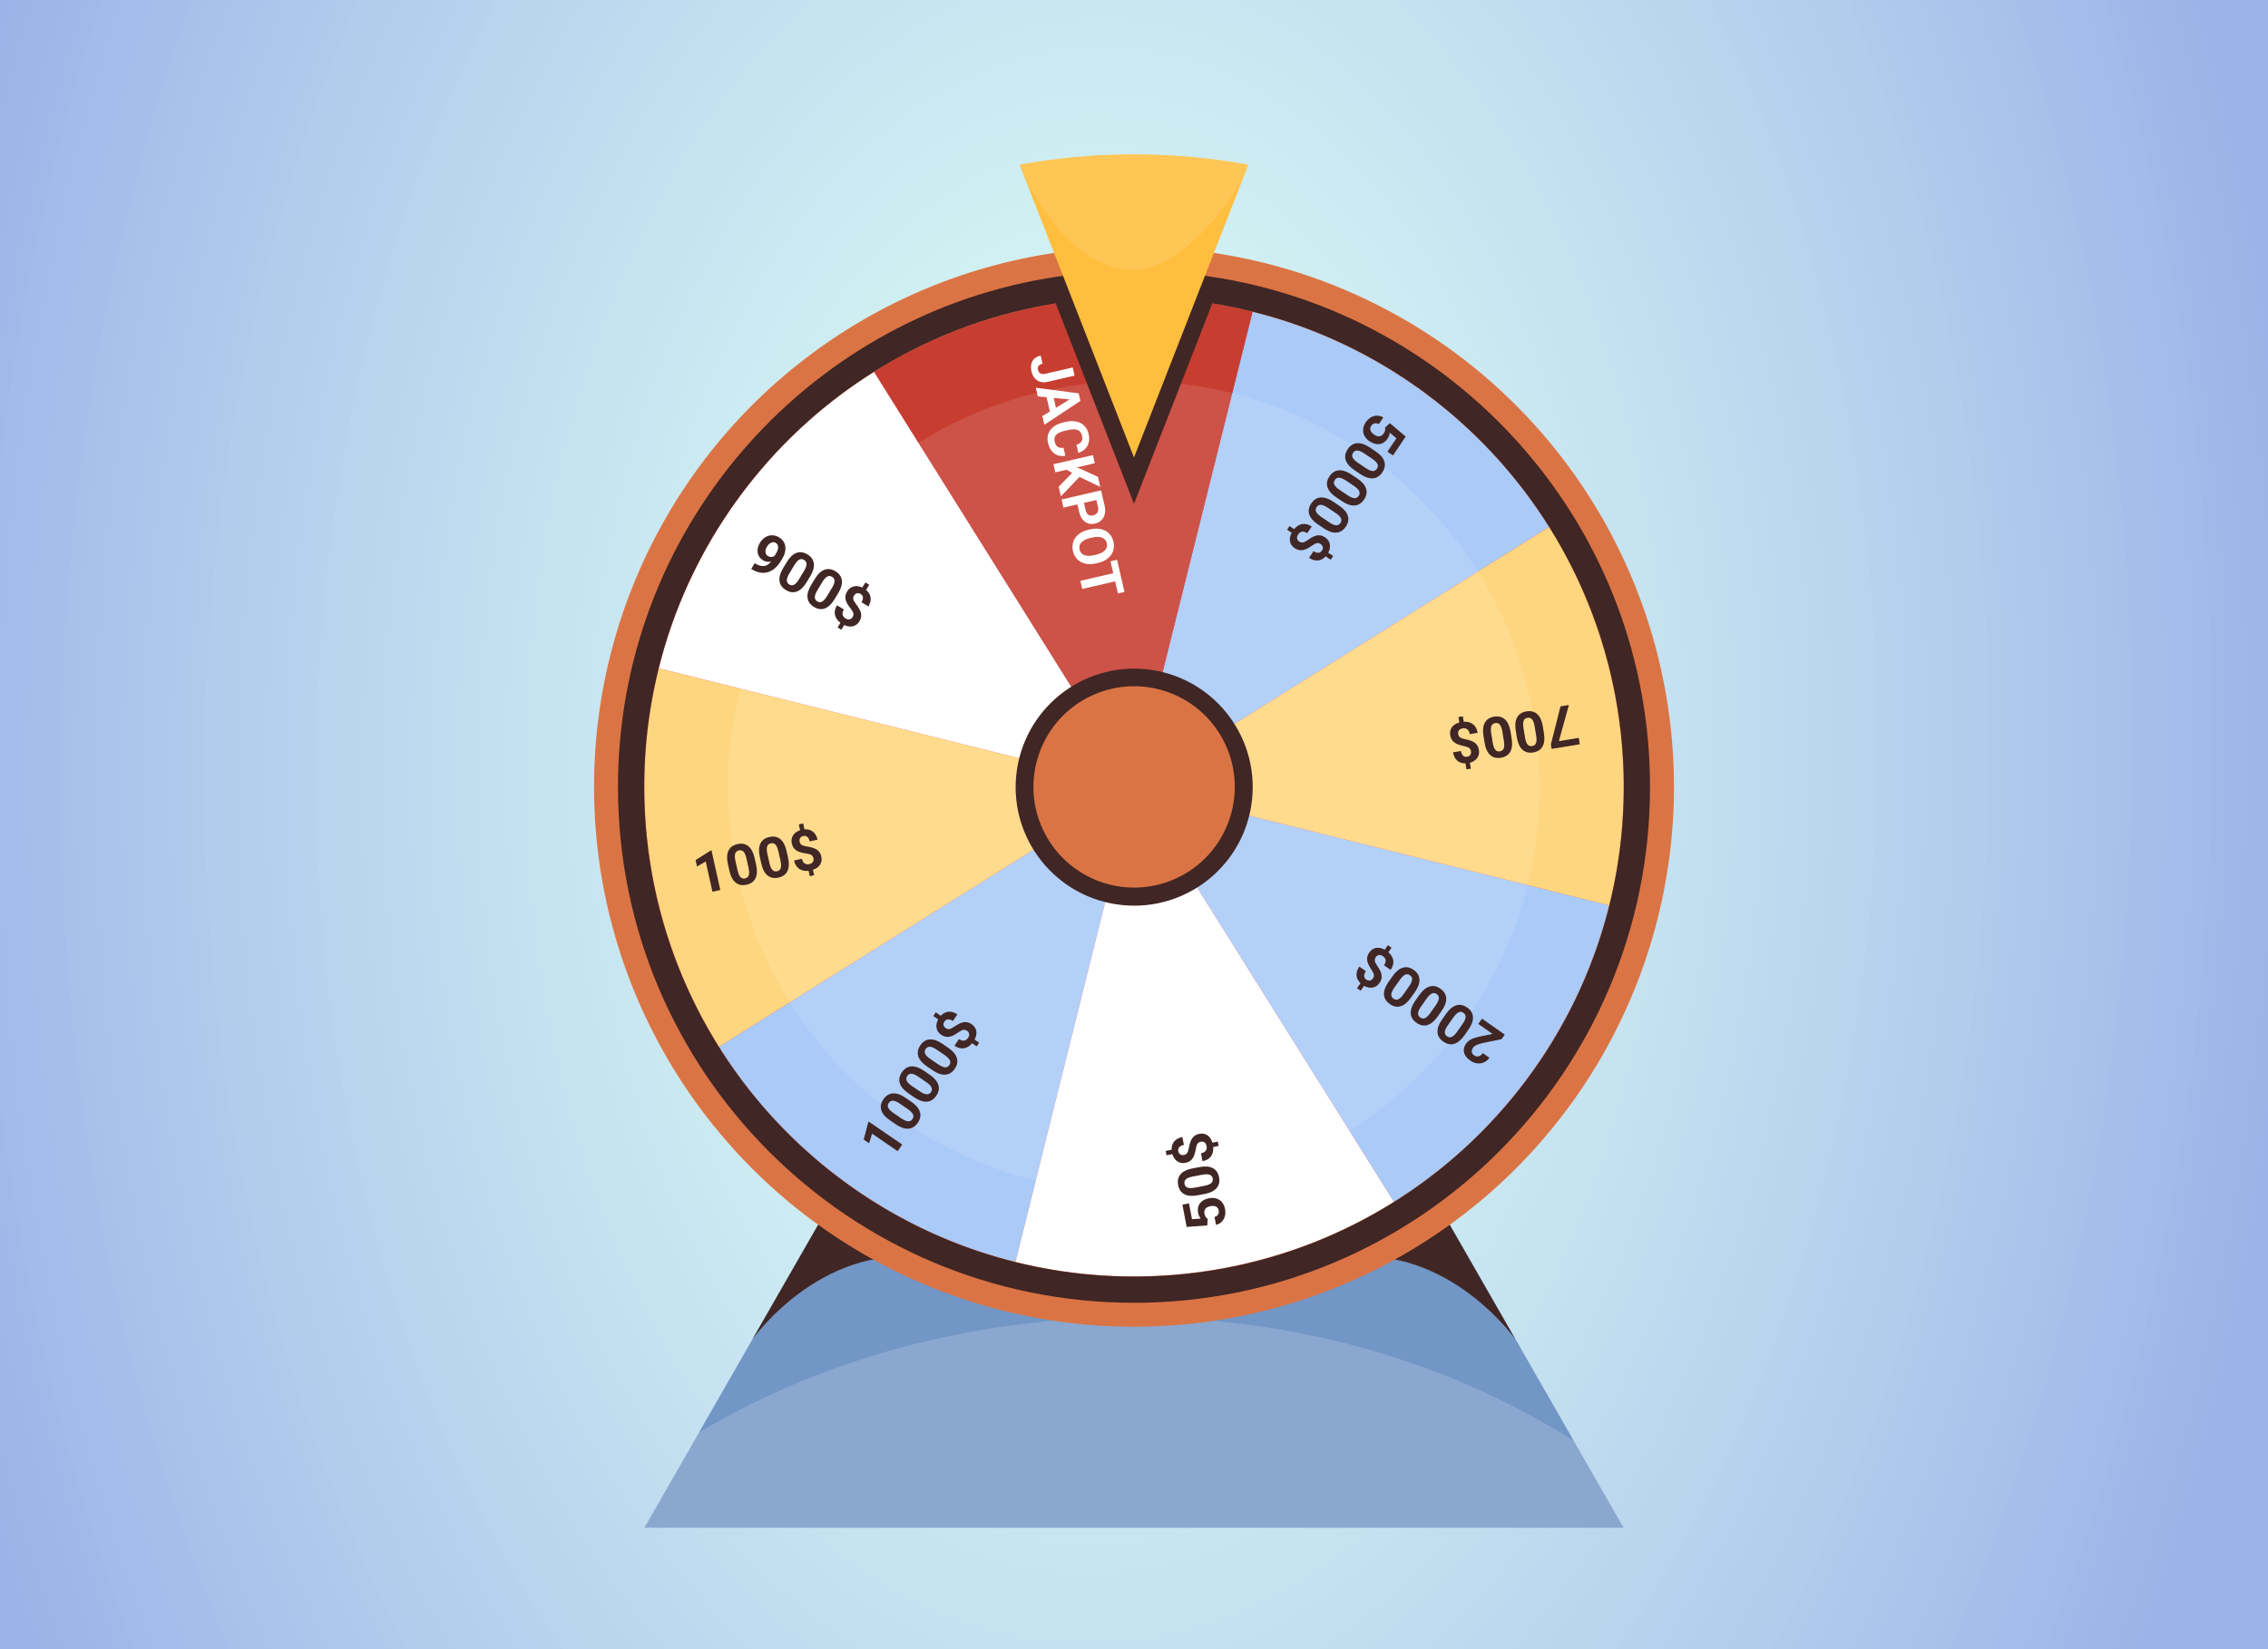<?xml version="1.0" encoding="utf-8"?>
<!-- Generator: Adobe Illustrator 27.5.0, SVG Export Plug-In . SVG Version: 6.00 Build 0)  -->
<svg version="1.1" xmlns="http://www.w3.org/2000/svg" xmlns:xlink="http://www.w3.org/1999/xlink" x="0px" y="0px"
	 viewBox="0 0 550 400" style="enable-background:new 0 0 550 400;" xml:space="preserve">
<rect x="0" y="0" width="550" height="400" fill="#333333" stroke="none"/>
<g id="Layer_3">
	<g>
		<g>
			<defs>
				<rect id="SVGID_1_" width="550" height="400"/>
			</defs>
			<clipPath id="SVGID_00000111908399877673329520000002322663305561039018_">
				<use xlink:href="#SVGID_1_"  style="overflow:visible;"/>
			</clipPath>
			
				<rect style="clip-path:url(#SVGID_00000111908399877673329520000002322663305561039018_);fill:#9BB3E8;" width="550" height="400"/>
			<path style="clip-path:url(#SVGID_00000111908399877673329520000002322663305561039018_);fill:#9BB3E8;" d="M259.487,401H53.735
				H7.984v5.4c-1.134-3.184-2.243-6.392-3.327-9.623c-4.338-12.924-8.279-26.217-11.801-39.843H-1V3.674h-1.115
				c0.977-3.38,1.98-6.738,3.008-10.075V-1h534.006v-2.81c0.479,1.671,0.952,3.348,1.418,5.03c0.932,3.364,1.839,6.75,2.72,10.156
				c7.043,27.25,12.407,55.827,15.898,85.422H551v182.904h1.331c-4.332,29.484-10.507,57.896-18.323,84.935
				c-3.908,13.519-8.227,26.695-12.93,39.491V401H259.487z"/>
			<path style="clip-path:url(#SVGID_00000111908399877673329520000002322663305561039018_);fill:#9CB4E8;" d="M259.572,401H56.527
				H11.378v2.476c-1.119-3.142-2.213-6.308-3.283-9.496c-4.281-12.754-8.17-25.872-11.646-39.318H-1V26.31h-3.067
				c1.723-6.835,3.55-13.591,5.478-20.262c0.964-3.335,1.954-6.65,2.968-9.942V-1h525.542v-5.268
				c1.942,6.555,3.783,13.196,5.521,19.919c13.901,53.784,21.172,112.801,20.292,174.631c-0.88,61.829-9.827,120.616-25.254,173.982
				c-3.857,13.342-8.118,26.344-12.76,38.971V401H259.572z"/>
			<path style="clip-path:url(#SVGID_00000111908399877673329520000002322663305561039018_);fill:#9DB6E8;" d="M259.657,401H59.319
				H16.446v4.185c-0.564-1.539-1.121-3.083-1.673-4.633c-1.104-3.1-2.184-6.224-3.24-9.37c-4.223-12.584-8.061-25.527-11.49-38.794
				c-1.715-6.633-3.327-13.347-4.834-20.137H-1V48.88h-4.254C-2.272,35.085,1.133,21.587,4.939,8.423
				C5.89,5.132,6.866,1.862,7.867-1.386V-1h518.535v-2.729c1.916,6.467,3.733,13.02,5.447,19.653
				c13.716,53.066,20.89,111.297,20.021,172.302c-0.868,61.005-9.696,119.008-24.917,171.662
				c-3.805,13.164-8.01,25.993-12.59,38.451c-1.145,3.115-2.313,6.206-3.505,9.274V401H259.657z"/>
			<path style="clip-path:url(#SVGID_00000111908399877673329520000002322663305561039018_);fill:#9EB7E9;" d="M259.742,401H62.112
				H21.503v5.734c-2.27-6.025-4.449-12.143-6.532-18.349c-4.166-12.414-7.952-25.182-11.335-38.27
				c-3.383-13.087-6.362-26.493-8.915-40.18H-1V50.708h-0.589c2.941-13.609,6.301-26.925,10.055-39.91
				c0.938-3.246,1.901-6.472,2.889-9.677c0.494-1.602,0.993-3.199,1.499-4.791V-1h510.029v-0.19
				c1.89,6.38,3.682,12.844,5.374,19.388c13.531,52.349,20.607,109.793,19.751,169.974c-0.857,60.18-9.565,117.4-24.581,169.343
				c-3.754,12.986-7.902,25.642-12.42,37.932c-1.13,3.073-2.282,6.122-3.458,9.148V401H259.742z"/>
			<path style="clip-path:url(#SVGID_00000111908399877673329520000002322663305561039018_);fill:#9FB8E9;" d="M259.827,401H64.904
				H24.851v2.685c-2.239-5.942-4.388-11.976-6.442-18.098c-4.109-12.244-7.844-24.838-11.18-37.746
				c-6.673-25.816-11.754-52.888-15.062-80.926H-1V93.637h-4.366c4.104-27.932,9.954-54.849,17.359-80.465
				c1.851-6.404,3.8-12.727,5.842-18.963V-1h500.112v-2.355c0.478,1.563,0.95,3.131,1.416,4.704
				c1.864,6.292,3.632,12.668,5.3,19.122c13.346,51.632,20.325,108.289,19.48,167.645c-0.845,59.356-9.434,115.791-24.244,167.023
				c-3.702,12.808-7.794,25.29-12.25,37.412c-1.114,3.031-2.251,6.038-3.41,9.023V401H259.827z"/>
			<path style="clip-path:url(#SVGID_00000111908399877673329520000002322663305561039018_);fill:#A1B9E9;" d="M259.912,401H67.696
				H29.873v4.013c-0.563-1.453-1.121-2.913-1.673-4.378c-2.208-5.859-4.327-11.81-6.353-17.847
				c-4.052-12.074-7.735-24.493-11.025-37.221C4.242,320.11-0.768,293.414-4.03,265.765H-1V94.895h-0.598
				C2.45,67.35,8.218,40.807,15.52,15.548c1.826-6.315,3.747-12.55,5.761-18.7V-1h491.734v-4.358
				c0.966,3.061,1.909,6.143,2.829,9.246c1.838,6.205,3.581,12.492,5.227,18.856c13.16,50.915,20.043,106.785,19.21,165.317
				c-0.833,58.531-9.303,114.183-23.907,164.703c-3.651,12.63-7.685,24.939-12.079,36.893c-2.197,5.977-4.484,11.864-6.858,17.659
				V401H259.912z"/>
			<path style="clip-path:url(#SVGID_00000111908399877673329520000002322663305561039018_);fill:#A2BBE9;" d="M259.997,401H70.488
				H34.88v5.184c-1.132-2.843-2.243-5.709-3.332-8.598c-2.177-5.777-4.266-11.644-6.263-17.595
				c-3.995-11.904-7.626-24.148-10.869-36.697C1.441,293.096-5.345,238.013-4.523,180.306
				c0.821-57.707,9.172-112.575,23.571-162.383c1.8-6.226,3.694-12.373,5.68-18.437c0.496-1.516,0.999-3.027,1.507-4.532V-1h483.301
				v-1.689c0.953,3.018,1.883,6.057,2.789,9.115c1.813,6.118,3.531,12.316,5.153,18.591c12.975,50.198,19.76,105.281,18.939,162.988
				c-0.821,57.707-9.172,112.575-23.571,162.383c-3.6,12.452-7.577,24.588-11.909,36.373c-2.166,5.893-4.421,11.697-6.762,17.41V401
				H259.997z"/>
			<path style="clip-path:url(#SVGID_00000111908399877673329520000002322663305561039018_);fill:#A3BCEA;" d="M260.082,401H73.281
				h-35.1v2.013c-1.116-2.803-2.211-5.628-3.284-8.475c-2.146-5.694-4.205-11.477-6.174-17.344
				c-3.938-11.733-7.517-23.803-10.714-36.173C5.22,291.54-1.469,237.243-0.66,180.361S8.382,69.394,22.574,20.297
				c1.774-6.137,3.641-12.196,5.599-18.173c0.979-2.988,1.98-5.956,3.004-8.903V-1h473.452v-3.466
				c0.481,1.477,0.956,2.959,1.426,4.447c0.939,2.975,1.856,5.97,2.749,8.985c1.787,6.03,3.481,12.14,5.079,18.325
				c12.789,49.481,19.478,103.777,18.668,160.66c-0.81,56.883-9.041,110.967-23.234,160.064
				c-3.548,12.274-7.469,24.237-11.739,35.853c-2.135,5.808-4.358,11.53-6.665,17.161V401H260.082z"/>
			<path style="clip-path:url(#SVGID_00000111908399877673329520000002322663305561039018_);fill:#A4BDEA;" d="M260.167,401H76.073
				H43.148v2.967c-0.561-1.37-1.116-2.745-1.666-4.126c-1.1-2.762-2.179-5.546-3.236-8.352c-2.115-5.612-4.144-11.311-6.084-17.092
				c-3.881-11.563-7.408-23.458-10.559-35.649C8.998,289.984,2.406,236.474,3.204,180.416c0.798-56.058,8.91-109.359,22.897-157.744
				c1.748-6.048,3.589-12.02,5.518-17.91c0.965-2.945,1.951-5.87,2.96-8.774V-1h465.152v-5.085
				c3.881,11.563,7.408,23.458,10.559,35.649c12.604,48.764,19.196,102.273,18.398,158.332
				c-0.798,56.058-8.91,109.359-22.897,157.744c-3.497,12.096-7.361,23.885-11.569,35.334c-2.104,5.724-4.295,11.363-6.569,16.913
				c-1.137,2.775-2.295,5.527-3.473,8.257V401H260.167z"/>
			<path style="clip-path:url(#SVGID_00000111908399877673329520000002322663305561039018_);fill:#A5BEEA;" d="M260.252,401H78.865
				H48.097v3.766c-9.001-21.415-16.692-44.269-22.901-68.292C12.777,288.427,6.282,235.705,7.068,180.471
				s8.779-107.75,22.56-155.424c1.723-5.959,3.536-11.843,5.437-17.646c0.95-2.902,1.923-5.784,2.917-8.645V-1h458.311v-2.287
				c3.824,11.393,7.299,23.113,10.404,35.124c12.419,48.047,18.914,100.769,18.127,156.003
				c-0.786,55.234-8.779,107.75-22.561,155.424c-3.445,11.918-7.252,23.534-11.399,34.814c-2.073,5.64-4.232,11.196-6.472,16.664
				c-1.12,2.734-2.261,5.446-3.422,8.135V401H260.252z"/>
			<path style="clip-path:url(#SVGID_00000111908399877673329520000002322663305561039018_);fill:#A6BFEA;" d="M260.337,401H81.657
				H51.348v0.474c-8.867-21.095-16.443-43.608-22.559-67.273c-12.233-47.329-18.631-99.265-17.857-153.675
				S19.58,74.383,33.156,27.421C36.55,15.681,40.3,4.238,44.385-6.873V-1h447.042v-3.683c0.482,1.393,0.958,2.791,1.429,4.194
				c3.767,11.223,7.19,22.768,10.248,34.6c12.233,47.329,18.631,99.265,17.857,153.675c-0.775,54.41-8.648,106.142-22.224,153.104
				c-6.788,23.481-15.001,45.77-24.465,66.604V401H260.337z"/>
			<path style="clip-path:url(#SVGID_00000111908399877673329520000002322663305561039018_);fill:#A7C1EA;" d="M260.422,401H84.45
				H57.934v4.906c-1.131-2.553-2.243-5.128-3.334-7.725c-8.733-20.776-16.193-42.948-22.217-66.254
				c-12.048-46.612-18.349-97.761-17.586-151.346c0.763-53.585,8.517-104.534,21.887-150.785
				c3.342-11.563,7.036-22.832,11.059-33.775V-1h438.83v-4.922c0.969,2.723,1.918,5.467,2.845,8.23
				c3.71,11.053,7.081,22.423,10.093,34.076c12.048,46.612,18.349,97.761,17.586,151.346
				c-0.763,53.585-8.517,104.534-21.887,150.784c-6.685,23.125-14.774,45.076-24.094,65.595V401H260.422z"/>
			<path style="clip-path:url(#SVGID_00000111908399877673329520000002322663305561039018_);fill:#A8C2EB;" d="M260.507,401H87.242
				H61.134v1.494c-1.114-2.513-2.208-5.049-3.283-7.606c-8.598-20.456-15.944-42.287-21.876-65.235
				c-11.863-45.895-18.067-96.257-17.316-149.018c0.751-52.761,8.386-102.926,21.55-148.465c3.291-11.385,6.928-22.48,10.889-33.255
				V-1h432.079v-1.997c0.955,2.681,1.889,5.383,2.802,8.103c3.653,10.883,6.972,22.078,9.938,33.552
				c11.863,45.895,18.067,96.257,17.316,149.018c-0.751,52.761-8.386,102.926-21.55,148.465
				c-6.582,22.77-14.546,44.383-23.724,64.585c-0.573,1.263-1.152,2.52-1.735,3.772V401H260.507z"/>
			<path style="clip-path:url(#SVGID_00000111908399877673329520000002322663305561039018_);fill:#A9C3EB;" d="M260.592,401H90.034
				H67.679v5.44c-2.268-4.861-4.461-9.81-6.577-14.844c-8.464-20.136-15.695-41.626-21.534-64.215
				c-11.677-45.178-17.784-94.753-17.045-146.69S30.779,79.373,43.737,34.546c3.24-11.207,6.819-22.129,10.718-32.736
				c0.975-2.652,1.97-5.283,2.984-7.895V-1h419.465v-6.932c1.959,5.199,3.839,10.479,5.637,15.836
				c3.596,10.713,6.863,21.733,9.782,33.027c11.677,45.178,17.785,94.753,17.045,146.69c-0.739,51.936-8.255,101.317-21.214,146.145
				c-6.479,22.414-14.319,43.689-23.353,63.576c-1.129,2.486-2.277,4.95-3.443,7.392V401H260.592z"/>
			<path style="clip-path:url(#SVGID_00000111908399877673329520000002322663305561039018_);fill:#AAC4EB;" d="M260.677,401H92.826
				h-22v1.912c-2.232-4.784-4.39-9.655-6.472-14.609c-8.33-19.817-15.446-40.965-21.192-63.196
				C31.67,280.646,25.66,231.858,26.387,180.746c0.728-51.112,8.124-99.709,20.877-143.825c3.188-11.029,6.711-21.778,10.548-32.216
				c0.959-2.61,1.938-5.2,2.936-7.77V-1h412.806v-3.883c1.928,5.117,3.778,10.313,5.548,15.584
				c3.539,10.543,6.754,21.388,9.627,32.503c11.492,44.461,17.502,93.249,16.775,144.361c-0.728,51.112-8.124,99.709-20.877,143.825
				c-6.376,22.058-14.092,42.996-22.982,62.567c-1.111,2.446-2.241,4.871-3.389,7.275V401H260.677z"/>
			<path style="clip-path:url(#SVGID_00000111908399877673329520000002322663305561039018_);fill:#ABC6EB;" d="M260.762,401H95.619
				H77.321v5.378c-1.134-2.31-2.25-4.642-3.347-6.995c-2.196-4.707-4.319-9.499-6.368-14.373
				c-8.195-19.497-15.197-40.305-20.85-62.177c-11.306-43.744-17.22-91.745-16.504-142.033c0.716-50.288,7.993-98.101,20.54-141.506
				c3.137-10.851,6.603-21.427,10.378-31.696c1.888-5.135,3.853-10.193,5.892-15.171V-1h403.145v-0.834
				c1.897,5.034,3.717,10.147,5.458,15.333c3.481,10.373,6.645,21.043,9.472,31.979c11.307,43.744,17.22,91.745,16.504,142.033
				c-0.716,50.288-7.993,98.101-20.54,141.505c-6.274,21.702-13.865,42.302-22.612,61.558c-2.187,4.814-4.446,9.544-6.775,14.186
				V401H260.762z"/>
			<path style="clip-path:url(#SVGID_00000111908399877673329520000002322663305561039018_);fill:#ACC7EB;" d="M260.847,401H98.411
				H80.413v1.735c-1.115-2.272-2.213-4.566-3.292-6.88c-2.16-4.629-4.248-9.343-6.264-14.137
				c-8.061-19.177-14.948-39.644-20.508-61.157c-11.121-43.027-16.938-90.241-16.233-139.704
				c0.704-49.463,7.862-96.493,20.203-139.186c3.085-10.673,6.495-21.075,10.208-31.177c1.857-5.051,3.789-10.026,5.796-14.923V-1
				h393.68v-5.154c0.971,2.437,1.923,4.894,2.856,7.369c1.866,4.952,3.656,9.98,5.369,15.082
				c3.424,10.203,6.536,20.698,9.316,31.455c11.121,43.027,16.938,90.241,16.234,139.704s-7.862,96.493-20.203,139.186
				c-6.171,21.346-13.637,41.609-22.241,60.549c-2.151,4.735-4.373,9.387-6.664,13.953V401H260.847z"/>
			<path style="clip-path:url(#SVGID_00000111908399877673329520000002322663305561039018_);fill:#ADC8EC;" d="M260.932,401H101.203
				H86.846v4.731c-4.522-8.765-8.774-17.877-12.737-27.306c-7.927-18.858-14.699-38.983-20.167-60.138
				c-10.936-42.31-16.655-88.737-15.963-137.376c0.692-48.639,7.731-94.885,19.867-136.866c3.034-10.495,6.386-20.724,10.038-30.657
				c1.826-4.967,3.726-9.859,5.699-14.674V-1h387.119v-1.983c0.954,2.396,1.891,4.812,2.808,7.247
				c1.835,4.869,3.595,9.814,5.279,14.83c3.367,10.033,6.427,20.353,9.161,30.931c10.936,42.31,16.655,88.737,15.963,137.376
				c-0.692,48.639-7.731,94.885-19.867,136.866c-6.068,20.991-13.41,40.915-21.87,59.54c-2.115,4.656-4.3,9.231-6.552,13.721
				c-1.126,2.245-2.269,4.469-3.429,6.671V401H260.932z"/>
			<path style="clip-path:url(#SVGID_00000111908399877673329520000002322663305561039018_);fill:#AFC9EC;" d="M261.017,401H103.995
				H89.882v0.975c-4.445-8.617-8.625-17.574-12.521-26.843c-7.792-18.538-14.45-38.322-19.825-59.119
				c-10.75-41.593-16.373-87.233-15.692-135.048c0.681-47.814,7.6-93.276,19.53-134.546c2.983-10.317,6.278-20.373,9.868-30.137
				c1.795-4.882,3.663-9.692,5.603-14.425c0.97-2.367,1.957-4.714,2.962-7.042V-1h374.727v-5.821
				c7.792,18.538,14.45,38.322,19.825,59.119c10.75,41.593,16.373,87.233,15.692,135.048c-0.681,47.814-7.6,93.276-19.53,134.546
				c-5.965,20.635-13.183,40.222-21.5,58.53c-4.159,9.154-8.592,17.989-13.28,26.476V401H261.017z"/>
			<path style="clip-path:url(#SVGID_00000111908399877673329520000002322663305561039018_);fill:#B0CAEC;" d="M261.102,401H106.788
				H96.242v3.508c-1.124-2.075-2.233-4.171-3.325-6.288c-4.369-8.468-8.477-17.271-12.306-26.38
				c-7.658-18.219-14.2-37.662-19.483-58.099c-10.565-40.875-16.091-85.729-15.422-132.719S53.176,89.352,64.9,48.794
				c2.931-10.139,6.17-20.022,9.698-29.618c1.764-4.798,3.6-9.525,5.506-14.177c0.953-2.326,1.924-4.633,2.911-6.921V-1h368.266
				v-2.528c7.658,18.218,14.201,37.662,19.483,58.099c10.565,40.875,16.091,85.729,15.422,132.719
				c-0.669,46.99-7.469,91.668-19.193,132.226c-5.862,20.279-12.955,39.528-21.129,57.521c-4.087,8.996-8.443,17.679-13.051,26.019
				V401H261.102z"/>
			<path style="clip-path:url(#SVGID_00000111908399877673329520000002322663305561039018_);fill:#B1CCEC;" d="M261.187,401H109.58
				h-6.999v5.693c-2.272-3.992-4.482-8.069-6.628-12.229c-4.292-8.319-8.328-16.968-12.09-25.918
				c-7.524-17.899-13.951-37.001-19.141-57.08c-10.38-40.158-15.808-84.225-15.151-130.391c0.657-46.166,7.338-90.06,18.857-129.907
				c5.759-19.923,12.728-38.835,20.758-56.512V-1h355.972v-5.89c0.974,2.199,1.932,4.418,2.872,6.655
				c7.524,17.899,13.951,37.001,19.141,57.08c10.38,40.158,15.808,84.225,15.151,130.391c-0.657,46.166-7.338,90.06-18.857,129.907
				c-5.759,19.923-12.728,38.835-20.758,56.512c-4.015,8.839-8.295,17.369-12.823,25.563c-1.132,2.049-2.279,4.076-3.441,6.082V401
				H261.187z"/>
			<path style="clip-path:url(#SVGID_00000111908399877673329520000002322663305561039018_);fill:#B2CDEC;" d="M261.272,401H112.372
				h-6.874v1.719c-2.231-3.92-4.402-7.925-6.51-12.011c-4.215-8.171-8.179-16.665-11.874-25.455
				c-7.389-17.579-13.702-36.34-18.799-56.061c-10.194-39.441-15.526-82.721-14.881-128.062s7.207-88.452,18.52-127.587
				c5.656-19.568,12.501-38.141,20.387-55.503V-1h349.615v-2.479c0.957,2.16,1.898,4.339,2.821,6.536
				c7.389,17.579,13.702,36.34,18.799,56.061c10.194,39.441,15.526,82.721,14.881,128.062c-0.645,45.341-7.207,88.452-18.52,127.587
				c-5.656,19.568-12.501,38.141-20.387,55.503c-3.943,8.681-8.147,17.059-12.594,25.107c-2.223,4.024-4.507,7.965-6.849,11.82V401
				H261.272z"/>
			<path style="clip-path:url(#SVGID_00000111908399877673329520000002322663305561039018_);fill:#B3CEED;" d="M261.357,401H115.164
				h-3.418v3.457c-1.125-1.883-2.235-3.787-3.331-5.711c-2.191-3.849-4.322-7.781-6.391-11.792
				c-4.139-8.022-8.031-16.362-11.658-24.992c-7.255-17.26-13.453-35.68-18.458-55.042c-10.009-38.724-15.244-81.217-14.61-125.734
				c0.634-44.517,7.076-86.844,18.183-125.267c5.554-19.212,12.273-37.448,20.017-54.494c0.968-2.131,1.952-4.243,2.951-6.336V-1
				h337.44v-5.374c1.944,4.166,3.823,8.409,5.637,12.724c7.255,17.26,13.453,35.679,18.458,55.042
				c10.009,38.724,15.244,81.217,14.61,125.734c-0.634,44.517-7.076,86.844-18.183,125.267
				c-5.554,19.212-12.274,37.448-20.017,54.494c-3.872,8.523-7.999,16.749-12.365,24.65c-2.183,3.951-4.425,7.82-6.724,11.605V401
				H261.357z"/>
			<path style="clip-path:url(#SVGID_00000111908399877673329520000002322663305561039018_);fill:#B4CFED;" d="M261.442,401H117.957
				v4.858c-36.243-57.794-58.038-137.232-56.795-224.617c0.622-43.693,6.945-85.235,17.846-122.947
				c5.451-18.856,12.046-36.754,19.646-53.485c1.9-4.183,3.863-8.292,5.886-12.326V-1h328.201v-1.845
				c1.908,4.089,3.753,8.253,5.533,12.488c7.121,16.94,13.204,35.019,18.116,54.022c9.824,38.007,14.961,79.713,14.34,123.406
				c-0.622,43.693-6.945,85.235-17.846,122.947c-5.451,18.856-12.046,36.754-19.646,53.485c-3.8,8.365-7.851,16.439-12.136,24.194
				c-2.142,3.878-4.343,7.675-6.6,11.391c-1.128,1.858-2.271,3.694-3.427,5.51V401H261.442z"/>
			<path style="clip-path:url(#SVGID_00000111908399877673329520000002322663305561039018_);fill:#B5D0ED;" d="M261.527,401H120.749
				v0.675c-35.56-56.703-56.944-134.643-55.723-220.379c0.61-42.868,6.814-83.627,17.51-120.628
				c5.348-18.5,11.819-36.061,19.275-52.476c1.864-4.104,3.79-8.136,5.775-12.093V-1h319.155v-4.28
				c0.966,1.969,1.918,3.957,2.853,5.963c1.872,4.012,3.682,8.097,5.428,12.253c6.986,16.62,12.955,34.358,17.774,53.003
				c9.638,37.29,14.679,78.209,14.069,121.077c-1.22,85.736-24.814,163.036-61.973,218.704V401H261.527z"/>
			<path style="clip-path:url(#SVGID_00000111908399877673329520000002322663305561039018_);fill:#B6D1ED;" d="M261.612,401h-76.363
				h-55.008v6.672c-2.286-3.31-4.52-6.704-6.7-10.18C88.665,341.879,67.693,265.438,68.89,181.351
				c0.599-42.044,6.683-82.019,17.173-118.308c5.245-18.144,11.592-35.367,18.905-51.466c1.828-4.025,3.717-7.979,5.664-11.861
				c0.974-1.941,1.962-3.863,2.964-5.766V-1h307.166v-6.375c3.909,7.577,7.584,15.453,11.01,23.604
				c6.852,16.301,12.706,33.697,17.432,51.984c9.453,36.573,14.397,76.705,13.798,118.749
				c-1.197,84.088-24.337,159.901-60.781,214.498V401H261.612z"/>
			<path style="clip-path:url(#SVGID_00000111908399877673329520000002322663305561039018_);fill:#B7D2ED;" d="M261.697,401h-74.865
				h-53.929v2.289c-2.242-3.245-4.432-6.573-6.569-9.98c-34.192-54.522-54.753-129.464-53.58-211.903
				c0.587-41.219,6.552-80.411,16.836-115.988c5.142-17.789,11.364-34.674,18.534-50.457c3.585-7.892,7.407-15.508,11.449-22.824V-1
				h298.154v-2.62c3.832,7.428,7.436,15.15,10.794,23.141c6.717,15.981,12.457,33.037,17.09,50.964
				c9.268,35.856,14.115,75.201,13.528,116.42c-1.173,82.439-23.86,156.765-59.59,210.292c-2.233,3.345-4.517,6.61-6.85,9.79V401
				H261.697z"/>
			<path style="clip-path:url(#SVGID_00000111908399877673329520000002322663305561039018_);fill:#B8D4EE;" d="M261.781,401h-73.368
				h-49.518v2.616c-1.123-1.549-2.234-3.119-3.333-4.709c-2.197-3.18-4.343-6.441-6.437-9.781
				c-33.508-53.432-53.658-126.875-52.508-207.665c0.575-40.395,6.421-78.802,16.499-113.668
				c5.039-17.433,11.137-33.98,18.163-49.448c3.513-7.734,7.258-15.198,11.22-22.368V-1h289.332v-4.27
				c0.967,1.784,1.92,3.585,2.859,5.405c3.755,7.28,7.287,14.847,10.578,22.678c6.583,15.662,12.207,32.376,16.749,49.945
				c9.082,35.139,13.832,73.697,13.257,114.092c-1.15,80.79-23.383,153.63-58.398,206.086c-2.189,3.279-4.427,6.477-6.713,9.594V401
				H261.781z"/>
			<path style="clip-path:url(#SVGID_00000111908399877673329520000002322663305561039018_);fill:#B9D5EE;" d="M261.866,401h-71.871
				h-45.171v2.628c-4.497-5.906-8.804-12.142-12.907-18.685c-32.824-52.341-52.563-124.286-51.437-203.427
				c0.563-39.571,6.29-77.194,16.163-111.349c4.937-17.077,10.91-33.287,17.793-48.439c3.441-7.576,7.11-14.888,10.991-21.911
				c0.97-1.756,1.953-3.494,2.95-5.213V-1h277.596v-5.591c1.947,3.421,3.842,6.916,5.681,10.482
				c3.679,7.131,7.138,14.544,10.363,22.215c6.449,15.342,11.958,31.715,16.407,48.926c8.897,34.421,13.55,72.193,12.987,111.764
				c-1.126,79.141-22.905,150.495-57.206,201.881c-4.288,6.423-8.771,12.535-13.434,18.31V401H261.866z"/>
			<path style="clip-path:url(#SVGID_00000111908399877673329520000002322663305561039018_);fill:#BAD6EE;" d="M261.951,401h-70.373
				H154.09v6.484c-2.292-2.727-4.54-5.537-6.742-8.428c-4.403-5.783-8.621-11.889-12.638-18.296
				c-32.141-51.251-51.468-121.697-50.365-199.189c0.551-38.746,6.159-75.586,15.826-109.029
				c4.834-16.721,10.683-32.594,17.422-47.43c3.37-7.418,6.962-14.577,10.762-21.455c1.9-3.439,3.851-6.807,5.853-10.101V-1h268.849
				v-1.617c1.907,3.35,3.762,6.772,5.563,10.264c3.602,6.983,6.989,14.241,10.147,21.752c6.314,15.022,11.709,31.054,16.065,47.907
				c8.712,33.704,13.268,70.689,12.716,109.435c-1.103,77.492-22.428,147.359-56.014,197.675
				c-4.198,6.289-8.588,12.273-13.154,17.928V401H261.951z"/>
			<path style="clip-path:url(#SVGID_00000111908399877673329520000002322663305561039018_);fill:#BBD7EE;" d="M262.036,401H193.16
				h-36.69v1.732c-2.244-2.669-4.444-5.419-6.598-8.249c-4.309-5.66-8.437-11.636-12.369-17.906
				c-31.457-50.16-50.373-119.107-49.294-194.951c0.54-37.922,6.028-73.978,15.489-106.709c4.731-16.366,10.455-31.9,17.051-46.421
				c3.298-7.26,6.814-14.267,10.533-20.998c1.859-3.365,3.769-6.662,5.728-9.886V-1h260.291v-2.508
				c0.958,1.604,1.904,3.226,2.837,4.865c1.866,3.279,3.682,6.628,5.444,10.045c3.526,6.834,6.841,13.938,9.931,21.289
				c6.18,14.703,11.46,30.394,15.723,46.887c8.526,32.987,12.985,69.185,12.446,107.107c-1.08,75.844-21.951,144.224-54.823,193.469
				c-4.109,6.156-8.405,12.012-12.874,17.547c-2.234,2.768-4.512,5.454-6.83,8.058V401H262.036z"/>
			<path style="clip-path:url(#SVGID_00000111908399877673329520000002322663305561039018_);fill:#BCD8EE;" d="M262.121,401h-67.379
				h-29.182v4.569c-9.113-9.789-17.572-20.907-25.266-33.175c-30.773-49.07-49.278-116.518-48.222-190.713
				c1.056-74.195,21.474-141.089,53.631-189.263V-1h245.894v-3.082c30.773,49.07,49.278,116.518,48.222,190.713
				c-1.056,74.195-21.474,141.089-53.631,189.263c-4.02,6.022-8.223,11.751-12.594,17.165c-2.186,2.707-4.414,5.336-6.682,7.883
				c-1.134,1.273-2.278,2.527-3.432,3.759V401H262.121z"/>
			<path style="clip-path:url(#SVGID_00000111908399877673329520000002322663305561039018_);fill:#BDD9EF;" d="M262.206,401h-65.881
				h-21.733v6.58c-2.305-2.227-4.573-4.539-6.801-6.932c-8.91-9.571-17.182-20.443-24.704-32.438
				c-30.089-47.98-48.183-113.929-47.15-186.475c1.033-72.546,20.997-137.954,52.439-185.057V-1h237.574v-3.344
				c0.964,1.464,1.915,2.946,2.856,4.445c30.089,47.98,48.183,113.929,47.15,186.475c-1.033,72.546-20.996,137.953-52.439,185.057
				c-7.861,11.776-16.439,22.408-25.618,31.721V401H262.206z"/>
			<path style="clip-path:url(#SVGID_00000111908399877673329520000002322663305561039018_);fill:#BEDAEF;" d="M262.292,401h-64.384
				h-21.239v1.502c-2.253-2.177-4.469-4.436-6.646-6.774c-8.708-9.354-16.792-19.978-24.143-31.701
				c-29.405-46.889-47.088-111.339-46.079-182.237S120.32,46.972,151.048,0.939c1.921-2.877,3.885-5.684,5.891-8.419V-1h223.425
				v-3.299c1.928,2.791,3.811,5.653,5.649,8.583c29.405,46.889,47.088,111.339,46.079,182.237
				c-1.009,70.897-20.519,134.818-51.247,180.851c-7.682,11.508-16.065,21.899-25.035,31.001c-2.243,2.275-4.522,4.47-6.836,6.582
				V401H262.292z"/>
			<path style="clip-path:url(#SVGID_00000111908399877673329520000002322663305561039018_);fill:#BFDBEF;" d="M262.376,401H199.49
				h-14.035v2.559c-4.544-3.926-8.949-8.184-13.201-12.751c-8.505-9.136-16.401-19.514-23.581-30.963
				c-28.721-45.799-45.993-108.75-45.007-177.999C104.65,112.597,123.707,50.163,153.72,5.2c1.876-2.81,3.794-5.552,5.754-8.223V-1
				h212.453v-6.882c3.935,5.168,7.704,10.624,11.294,16.349c28.721,45.799,45.993,108.75,45.007,177.999
				c-0.986,69.249-20.042,131.683-50.055,176.646c-7.503,11.241-15.691,21.389-24.453,30.28c-4.381,4.445-8.905,8.576-13.559,12.371
				V401H262.376z"/>
			<path style="clip-path:url(#SVGID_00000111908399877673329520000002322663305561039018_);fill:#C0DCEF;" d="M262.461,401h-61.39
				h-6.948v2.839c-2.284-1.752-4.536-3.587-6.754-5.503c-4.436-3.832-8.736-7.989-12.887-12.448
				c-8.303-8.919-16.011-19.049-23.02-30.226c-28.037-44.708-44.898-106.161-43.935-173.761
				c0.962-67.6,19.565-128.548,48.864-172.44c3.662-5.487,7.492-10.707,11.475-15.64V-1h201.537v-2.31
				c3.841,5.045,7.52,10.371,11.025,15.96c28.037,44.708,44.898,106.161,43.936,173.761c-0.962,67.6-19.565,128.548-48.864,172.44
				c-7.325,10.973-15.318,20.88-23.871,29.559c-4.276,4.339-8.693,8.371-13.236,12.076c-2.272,1.852-4.575,3.623-6.908,5.309V401
				H262.461z"/>
			<path style="clip-path:url(#SVGID_00000111908399877673329520000002322663305561039018_);fill:#C1DEEF;" d="M262.546,401h-59.892
				v2.361c-18.318-12.349-34.721-30.074-48.398-51.883c-27.354-43.618-43.803-103.572-42.864-169.523
				c0.939-65.951,19.088-125.412,47.672-168.234c3.573-5.353,7.309-10.445,11.195-15.258V-1h190.884v-4.911
				c1.951,2.321,3.864,4.712,5.738,7.173c3.747,4.922,7.337,10.119,10.756,15.571c27.354,43.618,43.803,103.572,42.864,169.523
				c-0.939,65.951-19.088,125.412-47.672,168.234c-14.292,21.411-31.193,38.662-49.855,50.484V401H262.546z"/>
			<path style="clip-path:url(#SVGID_00000111908399877673329520000002322663305561039018_);fill:#C1DFEF;" d="M262.632,401h-30.302
				h-14.36v4.908c-4.686-2.335-9.268-5.017-13.733-8.027c-17.86-12.04-33.853-29.322-47.188-50.585
				c-26.67-42.527-42.708-100.982-41.792-165.285s18.611-122.277,46.48-164.028c3.484-5.219,7.126-10.184,10.915-14.877
				c1.894-2.346,3.825-4.624,5.791-6.832V-1h174.505v-6.735c7.898,8.483,15.229,18.12,21.897,28.752
				c26.67,42.527,42.708,100.982,41.792,165.285c-0.915,64.302-18.611,122.277-46.48,164.028
				c-13.935,20.876-30.413,37.695-48.609,49.222c-4.549,2.882-9.205,5.432-13.956,7.633V401H262.632z"/>
			<path style="clip-path:url(#SVGID_00000111908399877673329520000002322663305561039018_);fill:#C2E0F0;" d="M262.716,401h-29.525
				v5.013c-9.515-3.158-18.671-7.747-27.373-13.613c-17.403-11.731-32.985-28.57-45.978-49.288
				c-25.986-41.437-41.613-98.393-40.721-161.047c0.892-62.654,18.133-119.142,45.288-159.822
				c6.789-10.17,14.197-19.352,22.124-27.396V-1h164.184v-1.815c7.695,8.266,14.839,17.655,21.336,28.014
				c25.986,41.437,41.613,98.393,40.721,161.046c-0.892,62.654-18.133,119.142-45.288,159.822
				c-13.577,20.34-29.633,36.729-47.363,47.96c-8.865,5.615-18.148,9.942-27.749,12.828V401H262.716z"/>
			<path style="clip-path:url(#SVGID_00000111908399877673329520000002322663305561039018_);fill:#C3E1F0;" d="M262.801,405.073
				c-78.956-1.124-141.555-100.943-139.818-222.953c0.868-61.005,17.656-116.006,44.096-155.616
				c6.61-9.903,13.823-18.843,21.542-26.675c1.93-1.958,3.891-3.847,5.882-5.664V-1h148.262v-2.724
				c1.939,1.873,3.846,3.817,5.719,5.829c7.493,8.048,14.449,17.191,20.774,27.277c25.302,40.346,40.518,95.804,39.649,156.808
				C407.172,308.2,341.757,406.197,262.801,405.073z"/>
			<path style="clip-path:url(#SVGID_00000111908399877673329520000002322663305561039018_);fill:#C4E2F0;" d="M262.886,399.103
				c-76.822-1.094-137.729-98.215-136.039-216.927c0.845-59.356,17.179-112.871,42.905-151.411
				c6.431-9.635,13.45-18.334,20.96-25.954c3.755-3.81,7.633-7.35,11.622-10.603V-1h132.605v-2.904
				c3.895,3.365,7.67,7.014,11.315,10.93c7.29,7.831,14.058,16.726,20.213,26.54c24.618,39.256,39.422,93.214,38.577,152.57
				C403.355,304.848,339.708,400.196,262.886,399.103z"/>
			<path style="clip-path:url(#SVGID_00000111908399877673329520000002322663305561039018_);fill:#C5E3F0;" d="M262.971,393.132
				c-74.688-1.063-133.903-95.487-132.26-210.901c0.821-57.707,16.702-109.736,41.713-147.205
				c6.253-9.367,13.076-17.825,20.378-25.233c3.651-3.704,7.421-7.146,11.299-10.309c1.939-1.581,3.905-3.093,5.897-4.532V-1
				h111.329v-6.649c16.029,10.805,30.381,26.314,42.349,45.397c23.934,38.166,38.327,90.625,37.506,148.332
				C399.538,301.495,337.659,394.195,262.971,393.132z"/>
			<path style="clip-path:url(#SVGID_00000111908399877673329520000002322663305561039018_);fill:#C6E4F0;" d="M263.056,387.161
				c-72.554-1.033-130.077-92.759-128.481-204.875c0.798-56.058,16.225-106.6,40.521-142.999
				c12.148-18.199,26.514-32.862,42.377-42.911V-1h102.271v-1.169c15.571,10.496,29.513,25.563,41.138,44.1
				c23.25,37.075,37.232,88.036,36.434,144.094C395.721,298.142,335.611,388.194,263.056,387.161z"/>
			<path style="clip-path:url(#SVGID_00000111908399877673329520000002322663305561039018_);fill:#C7E5F1;" d="M263.141,381.19
				c-70.42-1.002-126.251-90.03-124.702-198.85c0.774-54.41,15.747-103.465,39.329-138.793
				c11.791-17.664,25.734-31.896,41.131-41.649c3.849-2.438,7.789-4.597,11.809-6.459V-1h75.833v-2.481
				c3.965,1.976,7.842,4.246,11.621,6.792c15.113,10.188,28.645,24.811,39.929,42.803c22.567,35.985,36.137,85.446,35.363,139.856
				C391.904,294.79,333.562,382.193,263.141,381.19z"/>
			
				<ellipse transform="matrix(0.014 -1 1 0.014 78.024 447.454)" style="clip-path:url(#SVGID_00000111908399877673329520000002322663305561039018_);fill:#C8E6F1;" cx="265.946" cy="184.156" rx="191.083" ry="123.656"/>
			
				<ellipse transform="matrix(0.014 -1 1 0.014 78.024 447.454)" style="clip-path:url(#SVGID_00000111908399877673329520000002322663305561039018_);fill:#C9E7F1;" cx="265.946" cy="184.156" rx="185.112" ry="119.791"/>
			
				<ellipse transform="matrix(0.014 -1 1 0.014 78.024 447.454)" style="clip-path:url(#SVGID_00000111908399877673329520000002322663305561039018_);fill:#CAE8F1;" cx="265.946" cy="184.156" rx="179.141" ry="115.927"/>
			
				<ellipse transform="matrix(0.014 -1 1 0.014 78.024 447.454)" style="clip-path:url(#SVGID_00000111908399877673329520000002322663305561039018_);fill:#CBE9F1;" cx="265.946" cy="184.156" rx="173.169" ry="112.063"/>
			
				<ellipse transform="matrix(0.014 -1 1 0.014 78.024 447.454)" style="clip-path:url(#SVGID_00000111908399877673329520000002322663305561039018_);fill:#CBEAF1;" cx="265.946" cy="184.156" rx="167.198" ry="108.199"/>
			
				<ellipse transform="matrix(0.014 -1 1 0.014 78.024 447.454)" style="clip-path:url(#SVGID_00000111908399877673329520000002322663305561039018_);fill:#CCEBF2;" cx="265.946" cy="184.156" rx="161.227" ry="104.335"/>
			
				<ellipse transform="matrix(0.014 -1 1 0.014 78.024 447.454)" style="clip-path:url(#SVGID_00000111908399877673329520000002322663305561039018_);fill:#CDECF2;" cx="265.946" cy="184.156" rx="155.255" ry="100.47"/>
			
				<ellipse transform="matrix(0.014 -1 1 0.014 78.024 447.454)" style="clip-path:url(#SVGID_00000111908399877673329520000002322663305561039018_);fill:#CEEDF2;" cx="265.946" cy="184.156" rx="149.284" ry="96.606"/>
			
				<ellipse transform="matrix(0.014 -1 1 0.014 78.024 447.454)" style="clip-path:url(#SVGID_00000111908399877673329520000002322663305561039018_);fill:#CFEEF2;" cx="265.946" cy="184.156" rx="143.312" ry="92.742"/>
			
				<ellipse transform="matrix(0.014 -1 1 0.014 78.024 447.454)" style="clip-path:url(#SVGID_00000111908399877673329520000002322663305561039018_);fill:#D0EFF2;" cx="265.946" cy="184.156" rx="137.341" ry="88.878"/>
			
				<ellipse transform="matrix(0.014 -1 1 0.014 78.024 447.454)" style="clip-path:url(#SVGID_00000111908399877673329520000002322663305561039018_);fill:#D0F0F2;" cx="265.946" cy="184.156" rx="131.37" ry="85.013"/>
			
				<ellipse transform="matrix(0.014 -1 1 0.014 78.024 447.454)" style="clip-path:url(#SVGID_00000111908399877673329520000002322663305561039018_);fill:#D1F1F3;" cx="265.946" cy="184.156" rx="125.398" ry="81.149"/>
			
				<ellipse transform="matrix(0.014 -1 1 0.014 78.024 447.454)" style="clip-path:url(#SVGID_00000111908399877673329520000002322663305561039018_);fill:#D2F1F3;" cx="265.946" cy="184.156" rx="119.427" ry="77.285"/>
			
				<ellipse transform="matrix(0.014 -1 1 0.014 78.024 447.454)" style="clip-path:url(#SVGID_00000111908399877673329520000002322663305561039018_);fill:#D3F2F3;" cx="265.946" cy="184.156" rx="113.456" ry="73.421"/>
			
				<ellipse transform="matrix(0.014 -1 1 0.014 78.024 447.454)" style="clip-path:url(#SVGID_00000111908399877673329520000002322663305561039018_);fill:#D4F3F3;" cx="265.946" cy="184.156" rx="107.484" ry="69.556"/>
			
				<ellipse transform="matrix(0.014 -1 1 0.014 78.024 447.454)" style="clip-path:url(#SVGID_00000111908399877673329520000002322663305561039018_);fill:#D4F4F3;" cx="265.946" cy="184.156" rx="101.513" ry="65.692"/>
			
				<ellipse transform="matrix(0.014 -1 1 0.014 78.024 447.454)" style="clip-path:url(#SVGID_00000111908399877673329520000002322663305561039018_);fill:#D5F5F3;" cx="265.946" cy="184.156" rx="95.542" ry="61.828"/>
			
				<ellipse transform="matrix(0.014 -1 1 0.014 78.024 447.454)" style="clip-path:url(#SVGID_00000111908399877673329520000002322663305561039018_);fill:#D6F6F3;" cx="265.946" cy="184.156" rx="89.57" ry="57.964"/>
			
				<ellipse transform="matrix(0.014 -1 1 0.014 78.024 447.454)" style="clip-path:url(#SVGID_00000111908399877673329520000002322663305561039018_);fill:#D7F7F4;" cx="265.946" cy="184.156" rx="83.599" ry="54.099"/>
			
				<ellipse transform="matrix(0.014 -1 1 0.014 78.023 447.453)" style="clip-path:url(#SVGID_00000111908399877673329520000002322663305561039018_);fill:#D7F7F4;" cx="265.946" cy="184.156" rx="77.628" ry="50.235"/>
			
				<ellipse transform="matrix(0.014 -1 1 0.014 78.024 447.454)" style="clip-path:url(#SVGID_00000111908399877673329520000002322663305561039018_);fill:#D8F8F4;" cx="265.946" cy="184.156" rx="71.656" ry="46.371"/>
			
				<ellipse transform="matrix(0.014 -1 1 0.014 78.024 447.454)" style="clip-path:url(#SVGID_00000111908399877673329520000002322663305561039018_);fill:#D9F9F4;" cx="265.946" cy="184.156" rx="65.685" ry="42.507"/>
			
				<ellipse transform="matrix(0.014 -1 1 0.014 78.024 447.454)" style="clip-path:url(#SVGID_00000111908399877673329520000002322663305561039018_);fill:#D9FAF4;" cx="265.946" cy="184.156" rx="59.714" ry="38.642"/>
			
				<ellipse transform="matrix(0.014 -1 1 0.014 78.023 447.453)" style="clip-path:url(#SVGID_00000111908399877673329520000002322663305561039018_);fill:#DAFAF4;" cx="265.946" cy="184.156" rx="53.742" ry="34.778"/>
			
				<ellipse transform="matrix(0.014 -1 1 0.014 78.024 447.454)" style="clip-path:url(#SVGID_00000111908399877673329520000002322663305561039018_);fill:#DBFBF4;" cx="265.946" cy="184.156" rx="47.771" ry="30.914"/>
			
				<ellipse transform="matrix(0.014 -1 1 0.014 78.024 447.454)" style="clip-path:url(#SVGID_00000111908399877673329520000002322663305561039018_);fill:#DBFCF4;" cx="265.946" cy="184.156" rx="41.799" ry="27.05"/>
			
				<ellipse transform="matrix(0.014 -1 1 0.014 78.024 447.454)" style="clip-path:url(#SVGID_00000111908399877673329520000002322663305561039018_);fill:#DCFCF5;" cx="265.946" cy="184.156" rx="35.828" ry="23.185"/>
			
				<ellipse transform="matrix(0.014 -1 1 0.014 78.023 447.454)" style="clip-path:url(#SVGID_00000111908399877673329520000002322663305561039018_);fill:#DCFDF5;" cx="265.946" cy="184.156" rx="29.857" ry="19.321"/>
			
				<ellipse transform="matrix(0.014 -1 1 0.014 78.025 447.454)" style="clip-path:url(#SVGID_00000111908399877673329520000002322663305561039018_);fill:#DDFEF5;" cx="265.946" cy="184.156" rx="23.885" ry="15.457"/>
			<path style="clip-path:url(#SVGID_00000111908399877673329520000002322663305561039018_);fill:#DDFEF5;" d="M265.691,202.068
				c-6.402-0.091-11.477-8.185-11.337-18.077c0.141-9.893,5.445-17.838,11.846-17.747c6.402,0.091,11.477,8.185,11.337,18.077
				C277.397,194.213,272.093,202.159,265.691,202.068z"/>
			<path style="clip-path:url(#SVGID_00000111908399877673329520000002322663305561039018_);fill:#DEFFF5;" d="M265.776,196.097
				c-4.268-0.061-7.651-5.456-7.558-12.051c0.094-6.595,3.63-11.892,7.898-11.831c4.268,0.061,7.652,5.456,7.558,12.051
				C273.58,190.861,270.044,196.158,265.776,196.097z"/>
			<path style="clip-path:url(#SVGID_00000111908399877673329520000002322663305561039018_);fill:#DEFFF5;" d="M265.861,190.126
				c-2.134-0.03-3.826-2.728-3.779-6.026c0.047-3.297,1.815-5.946,3.949-5.916c2.134,0.03,3.826,2.728,3.779,6.026
				C269.763,187.508,267.995,190.157,265.861,190.126z"/>
		</g>
	</g>
</g>
<g id="_lottery">
	<g>
		<path style="fill:#8AA7CF;" d="M393.734,370.55H156.266c0,0,0.011-0.011,0.022-0.033l13.238-23.081l19.963-34.81l20.229-35.287
			h130.563l41.346,72.117l12.084,21.061C393.723,370.539,393.734,370.55,393.734,370.55z"/>
		<path style="opacity:0.5;fill:#5B86BF;" d="M381.628,349.455C360.666,336.15,324.48,319.516,275,319.516
			c-48.859,0-84.545,15.38-105.474,27.919l19.963-34.81l20.229-35.287h130.563L381.628,349.455z"/>
		<path style="fill:#402624;" d="M237.782,310.136c-25.977-14.659-47.622,4.448-55.268,14.643l21.443-37.375l12.149,1.814
			L237.782,310.136z"/>
		<path style="fill:#402624;" d="M312.176,310.136c25.977-14.659,47.622,4.448,55.268,14.643l-21.443-37.375l-12.149,1.814
			L312.176,310.136z"/>
		<circle style="fill:#DB7444;" cx="275" cy="190.85" r="130.941"/>
		
			<ellipse transform="matrix(0.707 -0.707 0.707 0.707 -54.406 250.353)" style="fill:#D6496F;" cx="275" cy="190.85" rx="118.734" ry="118.734"/>
		<path style="fill:#AACAF7;" d="M303.743,75.622c14.368,3.574,28.292,9.911,41.008,19.142
			c12.716,9.231,23.055,20.507,30.904,33.061L275,190.85L303.743,75.622z"/>
		<path style="fill:#AACAF7;" d="M275,190.85l115.228,28.743c-3.574,14.368-9.911,28.292-19.142,41.008
			c-9.231,12.716-20.507,23.055-33.061,30.904L275,190.85z"/>
		<path style="fill:#FFD680;" d="M390.228,219.593L275,190.85l100.655-63.026C392.729,155.097,398.014,188.373,390.228,219.593z"/>
		<path style="fill:#FFFFFF;" d="M178.913,121.1c9.23-12.716,20.507-23.055,33.061-30.904L275,190.85l-115.228-28.743
			C163.345,147.74,169.683,133.815,178.913,121.1z"/>
		<path style="fill:#C73D30;" d="M275,190.85L211.974,90.196c27.272-17.075,60.548-22.359,91.769-14.573L275,190.85z"/>
		<path style="fill:#AACAF7;" d="M174.345,253.876L275,190.85l-28.743,115.228c-14.368-3.574-28.292-9.911-41.008-19.142
			C192.533,277.706,182.194,266.43,174.345,253.876z"/>
		<path style="fill:#FFFFFF;" d="M246.257,306.079L275,190.85l63.026,100.655C310.753,308.58,277.477,313.864,246.257,306.079z"/>
		<path style="fill:#FFD680;" d="M159.772,162.108L275,190.85l-100.655,63.026C157.27,226.604,151.986,193.328,159.772,162.108z"/>
		
			<ellipse transform="matrix(0.707 -0.707 0.707 0.707 -54.406 250.353)" style="opacity:0.11;fill:#FFFFFF;" cx="275" cy="190.85" rx="98.466" ry="98.466"/>
		
			<ellipse transform="matrix(0.154 -0.988 0.988 0.154 44.133 433.233)" style="fill:#402624;" cx="275" cy="190.85" rx="28.743" ry="28.743"/>
		<path style="fill:#402624;" d="M296.355,67.537c-6.935-1.205-14.081-1.824-21.355-1.824c-7.274,0-14.42,0.62-21.355,1.824
			C194.713,77.665,149.863,129.03,149.863,190.85c0,69.106,56.031,125.137,125.137,125.137s125.137-56.031,125.137-125.137
			C400.137,129.03,355.287,77.665,296.355,67.537z M275,309.637c-65.609,0-118.787-53.178-118.787-118.787
			c0-59.142,43.213-108.191,99.794-117.267L275,122.2l18.993-48.616c56.581,9.075,99.794,58.125,99.794,117.267
			C393.787,256.46,340.609,309.637,275,309.637z"/>
		
			<ellipse transform="matrix(0.909 -0.417 0.417 0.909 -54.533 132.056)" style="fill:#DB7444;" cx="275" cy="190.85" rx="24.413" ry="24.413"/>
		<path style="fill:#FFBE3D;" d="M302.73,39.958L275,110.955l-27.642-70.763l-0.089-0.233c0.022-0.011,0.089-0.022,0.089-0.022
			c8.966-1.631,18.198-2.486,27.642-2.486s18.676,0.854,27.642,2.486C302.642,39.936,302.708,39.947,302.73,39.958z"/>
		<path style="opacity:0.5;fill:#FFCE6E;" d="M302.73,39.958c-1.969,6.613-15.735,25.714-27.864,25.525
			c-15.169-0.233-24.963-18.776-27.508-25.292l-0.089-0.233c0.022-0.011,0.089-0.022,0.089-0.022
			c8.966-1.631,18.198-2.486,27.642-2.486s18.676,0.854,27.642,2.486C302.642,39.936,302.708,39.947,302.73,39.958z"/>
		<g>
			<path style="fill:#FFFFFF;" d="M260.14,89.129l0.455,1.974l-6.629,1.529c-0.609,0.141-1.179,0.13-1.708-0.032
				c-0.529-0.163-0.978-0.458-1.345-0.891c-0.367-0.433-0.623-0.958-0.766-1.577c-0.233-1.012-0.158-1.861,0.227-2.545
				c0.384-0.684,1.048-1.135,1.991-1.353l0.458,1.987c-0.469,0.108-0.792,0.286-0.971,0.536c-0.178,0.248-0.218,0.585-0.12,1.01
				c0.087,0.377,0.286,0.648,0.596,0.813c0.311,0.164,0.705,0.19,1.183,0.08L260.14,89.129z"/>
			<path style="fill:#FFFFFF;" d="M254.596,99.809l-0.798-3.46l-2.125-0.202l-0.483-2.099l10.397,1.357l0.422,1.828l-8.749,5.792
				l-0.484-2.098L254.596,99.809z M255.519,96.513l0.553,2.395l3.307-2.03L255.519,96.513z"/>
			<path style="fill:#FFFFFF;" d="M258.357,110.564c-1.048,0.163-1.946-0.03-2.696-0.58c-0.75-0.549-1.255-1.385-1.514-2.508
				c-0.283-1.228-0.093-2.289,0.572-3.182c0.664-0.895,1.717-1.508,3.16-1.841l0.585-0.135c0.921-0.212,1.769-0.237,2.545-0.075
				c0.776,0.164,1.422,0.502,1.935,1.02c0.514,0.516,0.863,1.173,1.047,1.972c0.255,1.104,0.164,2.063-0.272,2.875
				c-0.436,0.811-1.177,1.393-2.223,1.745l-0.455-1.973c0.607-0.19,1.016-0.467,1.226-0.827c0.21-0.36,0.245-0.843,0.106-1.447
				c-0.152-0.658-0.501-1.097-1.047-1.314c-0.547-0.217-1.316-0.216-2.31,0.003l-0.724,0.167c-1.034,0.238-1.755,0.57-2.16,0.994
				c-0.406,0.424-0.531,0.972-0.375,1.647c0.141,0.609,0.385,1.033,0.732,1.269c0.348,0.236,0.818,0.309,1.412,0.218
				L258.357,110.564z"/>
			<path style="fill:#FFFFFF;" d="M259.999,114.708l-1.342-0.771l-2.735,0.631l-0.455-1.974l9.575-2.209l0.455,1.974l-4.34,1.001
				l1.391,0.593l3.712,1.714l0.56,2.428l-5.039-2.42l-4.514,4.726l-0.541-2.348L259.999,114.708z"/>
			<path style="fill:#FFFFFF;" d="M261.268,122.34l-3.374,0.778l-0.455-1.974l9.575-2.209l0.862,3.736
				c0.165,0.719,0.18,1.381,0.043,1.989c-0.138,0.606-0.414,1.113-0.831,1.518c-0.417,0.405-0.934,0.68-1.553,0.822
				c-0.939,0.216-1.752,0.064-2.441-0.452c-0.69-0.518-1.166-1.344-1.427-2.479L261.268,122.34z M262.866,121.972l0.407,1.763
				c0.12,0.521,0.334,0.891,0.643,1.108c0.309,0.217,0.69,0.272,1.147,0.168c0.469-0.108,0.816-0.333,1.042-0.676
				c0.226-0.343,0.287-0.759,0.184-1.249l-0.417-1.808L262.866,121.972z"/>
			<path style="fill:#FFFFFF;" d="M265.827,136.644c-0.943,0.218-1.808,0.241-2.595,0.072c-0.787-0.169-1.445-0.519-1.974-1.05
				c-0.529-0.531-0.886-1.199-1.071-2.001c-0.183-0.793-0.156-1.545,0.082-2.256c0.238-0.71,0.672-1.318,1.301-1.824
				c0.629-0.505,1.404-0.866,2.323-1.083l0.474-0.109c0.942-0.218,1.812-0.238,2.606-0.064c0.796,0.173,1.457,0.527,1.983,1.06
				c0.527,0.532,0.882,1.196,1.065,1.994c0.185,0.798,0.156,1.551-0.084,2.26c-0.241,0.709-0.68,1.317-1.319,1.822
				c-0.638,0.505-1.427,0.865-2.365,1.081L265.827,136.644z M265.8,134.545c1.004-0.231,1.726-0.587,2.165-1.067
				c0.439-0.479,0.582-1.053,0.427-1.72c-0.152-0.662-0.527-1.113-1.126-1.354c-0.599-0.242-1.395-0.249-2.392-0.024l-0.466,0.107
				c-0.978,0.226-1.695,0.581-2.151,1.065c-0.456,0.484-0.607,1.063-0.451,1.738c0.153,0.662,0.53,1.111,1.132,1.347
				c0.601,0.236,1.4,0.241,2.396,0.015L265.8,134.545z"/>
			<path style="fill:#FFFFFF;" d="M271.098,143.941l-0.676-2.933l-7.978,1.84l-0.455-1.974l7.977-1.84l-0.667-2.895l1.598-0.369
				l1.799,7.801L271.098,143.941z"/>
		</g>
		<g>
			<path style="fill:#402624;" d="M186.979,136.193c-0.692,0.166-1.331,0.072-1.912-0.277c-0.744-0.449-1.185-1.063-1.324-1.843
				c-0.14-0.78,0.052-1.604,0.574-2.471c0.332-0.551,0.757-0.984,1.276-1.3c0.518-0.315,1.07-0.472,1.657-0.468
				c0.586,0.004,1.148,0.169,1.688,0.494c0.555,0.334,0.964,0.77,1.229,1.308c0.265,0.538,0.359,1.139,0.285,1.803
				c-0.075,0.664-0.312,1.333-0.712,2.006l-0.373,0.618c-0.846,1.403-1.858,2.295-3.04,2.676c-1.18,0.382-2.426,0.214-3.738-0.503
				l-0.415-0.242l0.84-1.393l0.374,0.217C184.881,137.628,186.078,137.419,186.979,136.193z M186.248,134.885
				c0.27,0.163,0.543,0.233,0.822,0.211c0.279-0.021,0.527-0.1,0.745-0.236l0.415-0.688c0.341-0.567,0.499-1.071,0.471-1.513
				c-0.028-0.442-0.223-0.773-0.585-0.99c-0.336-0.202-0.704-0.215-1.104-0.039c-0.4,0.176-0.739,0.496-1.018,0.958
				c-0.276,0.458-0.399,0.898-0.367,1.32C185.66,134.33,185.866,134.655,186.248,134.885z"/>
			<path style="fill:#402624;" d="M195.6,141.23c-0.702,1.164-1.479,1.909-2.332,2.235c-0.854,0.326-1.745,0.21-2.672-0.349
				c-0.918-0.553-1.437-1.278-1.558-2.176c-0.121-0.897,0.152-1.915,0.821-3.051l0.934-1.549c0.708-1.175,1.49-1.921,2.344-2.236
				c0.854-0.315,1.74-0.197,2.658,0.356c0.917,0.553,1.437,1.277,1.56,2.173c0.121,0.896-0.152,1.911-0.821,3.048L195.6,141.23z
				 M194.956,138.52c0.42-0.698,0.632-1.265,0.632-1.697c0.002-0.434-0.2-0.773-0.604-1.017c-0.394-0.236-0.775-0.26-1.144-0.069
				c-0.37,0.189-0.754,0.604-1.154,1.241l-1.234,2.048c-0.414,0.687-0.627,1.254-0.642,1.7c-0.014,0.447,0.184,0.794,0.598,1.042
				c0.408,0.246,0.799,0.264,1.173,0.053c0.375-0.211,0.765-0.645,1.169-1.299L194.956,138.52z"/>
			<path style="fill:#402624;" d="M202.393,145.323c-0.702,1.164-1.479,1.908-2.333,2.235c-0.853,0.326-1.744,0.209-2.672-0.35
				c-0.917-0.553-1.436-1.278-1.558-2.176c-0.12-0.897,0.152-1.914,0.822-3.051l0.934-1.549c0.708-1.175,1.489-1.92,2.344-2.235
				c0.854-0.315,1.74-0.197,2.657,0.356c0.918,0.553,1.438,1.276,1.56,2.172c0.122,0.896-0.151,1.912-0.82,3.048L202.393,145.323z
				 M201.748,142.613c0.42-0.698,0.631-1.264,0.632-1.697c0.001-0.434-0.2-0.772-0.605-1.016c-0.393-0.237-0.774-0.261-1.143-0.07
				c-0.37,0.19-0.754,0.604-1.154,1.241l-1.234,2.049c-0.413,0.687-0.627,1.253-0.642,1.699c-0.015,0.446,0.185,0.794,0.597,1.042
				c0.408,0.246,0.8,0.264,1.174,0.053c0.375-0.211,0.764-0.644,1.169-1.299L201.748,142.613z"/>
			<path style="fill:#402624;" d="M206.752,149.675c0.19-0.316,0.254-0.621,0.191-0.913c-0.063-0.293-0.256-0.645-0.581-1.056
				c-0.326-0.412-0.593-0.787-0.803-1.126c-0.211-0.339-0.363-0.676-0.459-1.009c-0.096-0.333-0.123-0.674-0.079-1.02
				c0.044-0.347,0.179-0.71,0.406-1.087c0.392-0.651,0.923-1.06,1.589-1.225c0.668-0.166,1.367-0.075,2.099,0.271l0.746-1.237
				l0.925,0.557l-0.756,1.254c0.623,0.508,0.987,1.113,1.087,1.817c0.101,0.705-0.075,1.433-0.528,2.184l-1.67-1.006
				c0.278-0.463,0.392-0.866,0.339-1.211c-0.052-0.344-0.239-0.613-0.559-0.806c-0.315-0.19-0.615-0.247-0.896-0.173
				c-0.281,0.074-0.517,0.27-0.708,0.586c-0.176,0.293-0.233,0.579-0.171,0.858c0.063,0.279,0.27,0.651,0.618,1.113
				c0.349,0.463,0.623,0.866,0.821,1.209c0.197,0.342,0.336,0.678,0.417,1.007c0.08,0.33,0.095,0.659,0.044,0.988
				c-0.052,0.329-0.183,0.668-0.395,1.019c-0.395,0.655-0.919,1.064-1.574,1.227c-0.655,0.162-1.362,0.063-2.123-0.295l-0.693,1.15
				l-0.919-0.554l0.69-1.145c-0.74-0.561-1.182-1.21-1.33-1.948c-0.146-0.737,0.019-1.5,0.495-2.29l1.67,1.007
				c-0.276,0.458-0.379,0.875-0.309,1.251c0.07,0.376,0.31,0.687,0.719,0.934c0.339,0.204,0.66,0.275,0.964,0.214
				C206.324,150.162,206.569,149.98,206.752,149.675z"/>
		</g>
		<g>
			<path style="fill:#402624;" d="M174.679,215.865l-1.904,0.425l-1.636-7.338l-2.115,1.211l-0.345-1.548l3.655-2.309l0.205-0.046
				L174.679,215.865z"/>
			<path style="fill:#402624;" d="M183.366,209.766c0.296,1.326,0.248,2.401-0.145,3.227c-0.393,0.826-1.118,1.355-2.176,1.592
				c-1.046,0.233-1.922,0.067-2.629-0.499c-0.707-0.566-1.211-1.491-1.511-2.775l-0.394-1.766c-0.299-1.339-0.248-2.419,0.153-3.236
				c0.4-0.818,1.124-1.343,2.169-1.576c1.045-0.232,1.921-0.068,2.628,0.496c0.706,0.564,1.21,1.488,1.51,2.771L183.366,209.766z
				 M181.03,208.249c-0.177-0.796-0.416-1.351-0.713-1.664c-0.299-0.316-0.678-0.421-1.139-0.318c-0.448,0.1-0.74,0.347-0.876,0.738
				c-0.136,0.394-0.128,0.958,0.022,1.696l0.52,2.334c0.174,0.782,0.411,1.341,0.708,1.673c0.298,0.331,0.682,0.446,1.151,0.342
				c0.466-0.104,0.761-0.361,0.886-0.773c0.125-0.41,0.107-0.993-0.051-1.746L181.03,208.249z"/>
			<path style="fill:#402624;" d="M191.107,208.039c0.296,1.327,0.248,2.402-0.145,3.228c-0.392,0.825-1.118,1.355-2.176,1.592
				c-1.046,0.232-1.922,0.067-2.629-0.5c-0.707-0.565-1.21-1.491-1.511-2.774l-0.394-1.766c-0.298-1.339-0.247-2.418,0.153-3.235
				c0.4-0.818,1.124-1.344,2.169-1.576c1.045-0.233,1.921-0.069,2.628,0.495c0.707,0.565,1.21,1.488,1.51,2.772L191.107,208.039z
				 M188.77,206.523c-0.178-0.796-0.415-1.351-0.714-1.665c-0.298-0.314-0.678-0.421-1.139-0.317c-0.448,0.1-0.74,0.346-0.875,0.738
				c-0.136,0.394-0.129,0.957,0.021,1.695l0.521,2.334c0.174,0.783,0.41,1.341,0.708,1.674c0.298,0.331,0.682,0.446,1.152,0.342
				c0.465-0.105,0.76-0.361,0.886-0.773c0.124-0.41,0.107-0.992-0.051-1.745L188.77,206.523z"/>
			<path style="fill:#402624;" d="M197.265,208.181c-0.08-0.36-0.244-0.624-0.492-0.793c-0.247-0.168-0.63-0.289-1.149-0.363
				c-0.518-0.071-0.971-0.159-1.358-0.26c-0.387-0.101-0.73-0.239-1.029-0.414c-0.3-0.175-0.553-0.403-0.761-0.684
				c-0.207-0.281-0.36-0.638-0.456-1.067c-0.166-0.742-0.064-1.403,0.305-1.983c0.368-0.58,0.936-0.997,1.705-1.252l-0.314-1.409
				l1.055-0.235l0.318,1.43c0.802-0.063,1.482,0.124,2.041,0.564c0.559,0.44,0.935,1.089,1.126,1.945l-1.904,0.424
				c-0.118-0.527-0.313-0.896-0.589-1.108c-0.276-0.215-0.596-0.28-0.96-0.199c-0.36,0.08-0.616,0.245-0.768,0.494
				c-0.152,0.248-0.188,0.553-0.108,0.912c0.075,0.334,0.23,0.58,0.469,0.739c0.238,0.159,0.644,0.284,1.216,0.38
				c0.571,0.093,1.047,0.194,1.427,0.307c0.38,0.111,0.712,0.259,0.998,0.442c0.284,0.183,0.522,0.41,0.713,0.685
				c0.189,0.272,0.329,0.609,0.418,1.009c0.167,0.746,0.068,1.404-0.293,1.974c-0.361,0.569-0.941,0.987-1.74,1.253l0.292,1.311
				l-1.047,0.233l-0.291-1.305c-0.922,0.105-1.69-0.06-2.305-0.491c-0.615-0.433-1.022-1.1-1.223-1.999l1.903-0.424
				c0.117,0.522,0.33,0.895,0.64,1.119c0.311,0.223,0.699,0.282,1.164,0.179c0.386-0.086,0.669-0.256,0.847-0.511
				C197.292,208.828,197.343,208.527,197.265,208.181z"/>
		</g>
		<g>
			<path style="fill:#402624;" d="M218.791,277.603l-1.102,1.609l-6.205-4.246l-0.719,2.329l-1.309-0.895l1.095-4.183l0.118-0.172
				L218.791,277.603z"/>
			<path style="fill:#402624;" d="M220.976,267.214c1.122,0.768,1.821,1.587,2.097,2.458c0.277,0.871,0.109,1.753-0.504,2.648
				c-0.604,0.884-1.358,1.36-2.263,1.429c-0.902,0.069-1.902-0.264-2.997-0.997l-1.493-1.021c-1.132-0.775-1.831-1.599-2.097-2.47
				c-0.265-0.871-0.095-1.749,0.509-2.633c0.605-0.884,1.357-1.361,2.259-1.431c0.902-0.07,1.9,0.261,2.996,0.994L220.976,267.214z
				 M218.234,267.701c-0.674-0.461-1.226-0.704-1.659-0.73c-0.432-0.025-0.782,0.156-1.049,0.546
				c-0.259,0.379-0.305,0.759-0.136,1.138c0.169,0.38,0.559,0.788,1.173,1.225l1.974,1.351c0.662,0.452,1.215,0.699,1.659,0.739
				c0.444,0.039,0.803-0.14,1.075-0.537c0.27-0.394,0.31-0.782,0.12-1.168c-0.189-0.387-0.599-0.801-1.23-1.243L218.234,267.701z"/>
			<path style="fill:#402624;" d="M225.455,260.67c1.122,0.768,1.82,1.586,2.097,2.457c0.277,0.871,0.109,1.754-0.504,2.648
				c-0.605,0.884-1.358,1.36-2.262,1.429c-0.902,0.069-1.902-0.263-2.998-0.997l-1.493-1.021c-1.132-0.774-1.831-1.599-2.097-2.47
				c-0.265-0.871-0.096-1.749,0.509-2.633c0.605-0.883,1.357-1.361,2.258-1.431c0.902-0.07,1.9,0.261,2.996,0.995L225.455,260.67z
				 M222.713,261.156c-0.674-0.461-1.226-0.704-1.659-0.73c-0.432-0.026-0.782,0.155-1.049,0.546
				c-0.259,0.378-0.305,0.758-0.136,1.138c0.169,0.379,0.56,0.787,1.173,1.224l1.974,1.351c0.662,0.453,1.215,0.699,1.66,0.739
				c0.444,0.039,0.803-0.139,1.075-0.536c0.269-0.394,0.31-0.783,0.121-1.169c-0.189-0.386-0.599-0.801-1.23-1.243L222.713,261.156z
				"/>
			<path style="fill:#402624;" d="M229.934,254.125c1.122,0.768,1.821,1.587,2.097,2.457c0.277,0.871,0.109,1.754-0.503,2.648
				c-0.605,0.884-1.358,1.36-2.262,1.429c-0.902,0.07-1.902-0.263-2.998-0.996l-1.493-1.021c-1.132-0.774-1.831-1.599-2.097-2.47
				c-0.265-0.871-0.095-1.748,0.51-2.632c0.605-0.884,1.357-1.361,2.258-1.432c0.902-0.069,1.9,0.262,2.996,0.995L229.934,254.125z
				 M227.191,254.611c-0.674-0.46-1.226-0.704-1.658-0.729c-0.433-0.026-0.782,0.155-1.049,0.546
				c-0.26,0.379-0.305,0.758-0.136,1.138c0.168,0.38,0.559,0.788,1.173,1.224l1.974,1.35c0.662,0.453,1.215,0.699,1.659,0.739
				c0.445,0.039,0.803-0.139,1.075-0.536c0.269-0.394,0.31-0.783,0.121-1.169c-0.189-0.386-0.599-0.8-1.23-1.242L227.191,254.611z"
				/>
			<path style="fill:#402624;" d="M234.531,250.024c-0.305-0.208-0.604-0.289-0.9-0.243c-0.296,0.046-0.659,0.219-1.088,0.519
				c-0.429,0.302-0.819,0.547-1.171,0.737c-0.351,0.19-0.696,0.323-1.034,0.399c-0.338,0.077-0.679,0.083-1.023,0.02
				c-0.344-0.064-0.698-0.22-1.062-0.469c-0.628-0.43-1.005-0.981-1.131-1.657c-0.127-0.675,0.004-1.368,0.393-2.079l-1.192-0.816
				l0.61-0.891l1.208,0.826c0.544-0.593,1.169-0.92,1.878-0.98c0.708-0.059,1.425,0.158,2.148,0.653l-1.101,1.609
				c-0.445-0.305-0.841-0.44-1.188-0.407c-0.348,0.031-0.626,0.202-0.837,0.511c-0.209,0.304-0.284,0.599-0.225,0.885
				c0.058,0.285,0.24,0.532,0.544,0.74c0.282,0.193,0.564,0.267,0.847,0.22c0.283-0.046,0.665-0.23,1.148-0.553
				c0.481-0.321,0.899-0.571,1.253-0.749c0.353-0.178,0.697-0.298,1.031-0.358c0.333-0.061,0.661-0.056,0.987,0.015
				c0.325,0.069,0.657,0.221,0.995,0.451c0.631,0.433,1.009,0.98,1.133,1.643c0.124,0.663-0.014,1.364-0.417,2.102l1.108,0.759
				l-0.606,0.886l-1.104-0.755c-0.602,0.706-1.275,1.11-2.02,1.214c-0.745,0.104-1.497-0.105-2.258-0.625l1.101-1.609
				c0.442,0.302,0.851,0.429,1.231,0.381c0.379-0.049,0.704-0.27,0.973-0.663c0.224-0.327,0.314-0.645,0.271-0.952
				C234.992,250.48,234.825,250.226,234.531,250.024z"/>
		</g>
		<g>
			<path style="fill:#402624;" d="M292.779,297.219l-5.013,0.372l-1.024-5.412l1.598-0.303l0.727,3.841l2.121-0.154
				c-0.329-0.409-0.542-0.871-0.64-1.384c-0.174-0.92-0.025-1.693,0.446-2.323c0.473-0.629,1.221-1.042,2.246-1.236
				c0.623-0.117,1.207-0.092,1.749,0.078c0.543,0.169,0.997,0.474,1.361,0.913c0.365,0.44,0.61,0.992,0.737,1.66
				c0.11,0.583,0.095,1.147-0.048,1.691c-0.142,0.545-0.399,1.002-0.773,1.374c-0.374,0.371-0.834,0.616-1.379,0.737l-0.358-1.896
				c0.395-0.116,0.681-0.316,0.858-0.599c0.178-0.284,0.229-0.62,0.156-1.009c-0.082-0.434-0.301-0.737-0.657-0.914
				c-0.356-0.175-0.82-0.209-1.39-0.101c-0.548,0.104-0.942,0.319-1.184,0.643c-0.241,0.325-0.314,0.734-0.221,1.23
				c0.087,0.456,0.275,0.803,0.567,1.04l0.209,0.153L292.779,297.219z"/>
			<path style="fill:#402624;" d="M290.884,283.07c1.335-0.253,2.409-0.17,3.221,0.249c0.811,0.419,1.318,1.16,1.521,2.225
				c0.199,1.053,0.004,1.924-0.584,2.612c-0.589,0.688-1.529,1.162-2.823,1.42l-1.776,0.336c-1.349,0.256-2.425,0.17-3.23-0.258
				c-0.805-0.427-1.306-1.165-1.505-2.218c-0.199-1.053-0.006-1.923,0.58-2.611c0.587-0.688,1.526-1.161,2.818-1.418L290.884,283.07
				z M289.293,285.356c-0.802,0.151-1.364,0.371-1.688,0.659c-0.324,0.288-0.442,0.664-0.354,1.128
				c0.086,0.451,0.323,0.751,0.711,0.899c0.388,0.149,0.952,0.159,1.693,0.033l2.351-0.444c0.787-0.149,1.353-0.368,1.695-0.654
				c0.342-0.287,0.468-0.667,0.379-1.141c-0.089-0.468-0.337-0.772-0.744-0.909c-0.406-0.139-0.988-0.141-1.747-0.006
				L289.293,285.356z"/>
			<path style="fill:#402624;" d="M291.224,276.919c-0.363,0.069-0.632,0.225-0.809,0.465c-0.177,0.242-0.31,0.621-0.399,1.137
				c-0.09,0.518-0.191,0.967-0.305,1.351c-0.113,0.383-0.262,0.722-0.446,1.015c-0.185,0.294-0.422,0.54-0.709,0.738
				c-0.287,0.198-0.647,0.34-1.081,0.422c-0.747,0.142-1.404,0.018-1.973-0.368c-0.567-0.388-0.966-0.97-1.195-1.745l-1.42,0.269
				l-0.201-1.062l1.44-0.272c-0.037-0.803,0.173-1.478,0.631-2.022s1.117-0.898,1.979-1.061l0.363,1.917
				c-0.531,0.101-0.907,0.285-1.129,0.554c-0.221,0.269-0.297,0.586-0.228,0.953c0.069,0.362,0.225,0.623,0.468,0.784
				c0.243,0.16,0.546,0.206,0.909,0.137c0.336-0.063,0.586-0.212,0.753-0.444c0.167-0.233,0.306-0.635,0.418-1.202
				c0.113-0.569,0.23-1.042,0.354-1.418c0.124-0.375,0.281-0.703,0.474-0.982c0.192-0.279,0.428-0.509,0.708-0.69
				c0.279-0.182,0.62-0.31,1.021-0.386c0.752-0.143,1.407-0.023,1.964,0.356c0.558,0.38,0.956,0.973,1.195,1.779l1.32-0.25
				l0.199,1.055l-1.314,0.248c0.075,0.926-0.114,1.688-0.565,2.289c-0.452,0.601-1.131,0.986-2.037,1.158l-0.363-1.916
				c0.526-0.1,0.906-0.302,1.14-0.605c0.233-0.302,0.306-0.688,0.216-1.157c-0.073-0.389-0.234-0.678-0.482-0.863
				C291.871,276.913,291.572,276.853,291.224,276.919z"/>
		</g>
		<g>
			<path style="fill:#402624;" d="M359.398,247.069l5.511,3.874l-0.769,1.094l-4.549,0.943c-0.632,0.139-1.135,0.294-1.511,0.464
				c-0.376,0.171-0.655,0.386-0.84,0.647c-0.251,0.357-0.358,0.701-0.321,1.032c0.037,0.331,0.224,0.614,0.559,0.851
				c0.36,0.253,0.732,0.329,1.114,0.227c0.384-0.102,0.717-0.355,1.001-0.761l1.602,1.126c-0.345,0.489-0.775,0.854-1.295,1.095
				c-0.518,0.241-1.07,0.326-1.659,0.256c-0.59-0.07-1.155-0.296-1.694-0.676c-0.83-0.583-1.332-1.233-1.511-1.953
				c-0.18-0.72-0.014-1.442,0.496-2.167c0.279-0.397,0.667-0.729,1.163-0.998c0.495-0.267,1.188-0.498,2.073-0.695l3.183-0.643
				l-3.457-2.43L359.398,247.069z"/>
			<path style="fill:#402624;" d="M350.674,245.902c0.781-1.111,1.609-1.801,2.483-2.065c0.874-0.266,1.755-0.087,2.642,0.536
				c0.877,0.617,1.343,1.376,1.4,2.28c0.058,0.903-0.287,1.899-1.035,2.985l-1.04,1.479c-0.789,1.123-1.621,1.812-2.495,2.065
				c-0.875,0.255-1.75,0.074-2.625-0.542c-0.877-0.616-1.344-1.375-1.403-2.277c-0.059-0.901,0.285-1.896,1.032-2.982
				L350.674,245.902z M351.125,248.65c-0.469,0.667-0.719,1.217-0.75,1.649c-0.032,0.432,0.146,0.783,0.533,1.056
				c0.375,0.264,0.754,0.314,1.135,0.149c0.383-0.163,0.795-0.549,1.239-1.156l1.375-1.956c0.461-0.656,0.714-1.207,0.761-1.65
				c0.044-0.444-0.13-0.805-0.523-1.082c-0.39-0.273-0.779-0.319-1.168-0.135c-0.388,0.184-0.807,0.588-1.257,1.213L351.125,248.65z
				"/>
			<path style="fill:#402624;" d="M344.185,241.341c0.782-1.111,1.609-1.8,2.484-2.065c0.874-0.265,1.754-0.086,2.641,0.537
				c0.877,0.616,1.343,1.376,1.401,2.28c0.057,0.903-0.288,1.899-1.035,2.985l-1.04,1.48c-0.789,1.122-1.621,1.811-2.496,2.065
				c-0.874,0.254-1.75,0.074-2.625-0.543c-0.877-0.615-1.344-1.375-1.402-2.276c-0.06-0.902,0.284-1.897,1.032-2.982
				L344.185,241.341z M344.637,244.09c-0.469,0.667-0.718,1.216-0.75,1.648c-0.031,0.432,0.147,0.783,0.533,1.056
				c0.375,0.265,0.754,0.314,1.136,0.15c0.382-0.163,0.795-0.55,1.238-1.157l1.375-1.956c0.461-0.656,0.714-1.206,0.761-1.65
				c0.045-0.444-0.129-0.805-0.523-1.081c-0.39-0.274-0.779-0.32-1.166-0.136c-0.39,0.185-0.809,0.589-1.259,1.214L344.637,244.09z"
				/>
			<path style="fill:#402624;" d="M337.697,236.78c0.782-1.112,1.61-1.8,2.484-2.066c0.874-0.266,1.755-0.087,2.642,0.537
				c0.876,0.615,1.343,1.375,1.4,2.279c0.058,0.903-0.288,1.899-1.035,2.985l-1.04,1.479c-0.789,1.123-1.621,1.812-2.496,2.065
				c-0.874,0.255-1.748,0.074-2.625-0.542c-0.877-0.616-1.344-1.375-1.402-2.277c-0.059-0.901,0.285-1.896,1.032-2.982
				L337.697,236.78z M338.149,239.528c-0.469,0.667-0.719,1.217-0.75,1.649c-0.032,0.432,0.146,0.783,0.532,1.055
				c0.376,0.265,0.755,0.314,1.136,0.15c0.382-0.163,0.795-0.549,1.238-1.156l1.375-1.957c0.461-0.655,0.715-1.206,0.761-1.65
				c0.045-0.443-0.129-0.805-0.522-1.081c-0.39-0.274-0.779-0.319-1.167-0.135c-0.389,0.184-0.809,0.588-1.258,1.213
				L338.149,239.528z"/>
			<path style="fill:#402624;" d="M333.655,232.132c-0.212,0.302-0.297,0.601-0.255,0.897c0.042,0.296,0.21,0.66,0.506,1.094
				c0.295,0.434,0.535,0.826,0.721,1.18c0.186,0.354,0.315,0.7,0.388,1.039c0.072,0.34,0.074,0.681,0.006,1.023
				c-0.067,0.343-0.227,0.695-0.481,1.056c-0.438,0.622-0.995,0.992-1.672,1.11c-0.677,0.118-1.368-0.021-2.074-0.418l-0.83,1.182
				l-0.883-0.621l0.842-1.199c-0.586-0.55-0.905-1.18-0.956-1.889c-0.052-0.71,0.175-1.424,0.68-2.142l1.596,1.121
				c-0.31,0.442-0.452,0.837-0.424,1.184c0.028,0.348,0.196,0.629,0.501,0.843c0.303,0.213,0.595,0.291,0.883,0.236
				c0.285-0.055,0.534-0.232,0.746-0.534c0.197-0.28,0.273-0.561,0.23-0.845c-0.043-0.283-0.222-0.668-0.537-1.153
				c-0.316-0.486-0.561-0.907-0.734-1.264c-0.173-0.354-0.289-0.7-0.346-1.034c-0.056-0.334-0.047-0.663,0.026-0.988
				c0.075-0.324,0.229-0.654,0.465-0.989c0.44-0.625,0.992-0.996,1.656-1.112c0.665-0.115,1.364,0.032,2.098,0.443l0.772-1.1
				l0.878,0.618l-0.769,1.093c0.697,0.612,1.094,1.29,1.19,2.036c0.094,0.746-0.124,1.496-0.654,2.251l-1.596-1.122
				c0.308-0.438,0.44-0.847,0.395-1.227c-0.044-0.38-0.26-0.706-0.65-0.98c-0.323-0.228-0.64-0.322-0.947-0.283
				C334.117,231.676,333.859,231.841,333.655,232.132z"/>
		</g>
		<g>
			<path style="fill:#402624;" d="M376.093,180.564l2.337-9.238l2.031-0.333l-2.421,8.761l4.822-0.79l0.254,1.552l-6.847,1.122
				L376.093,180.564z"/>
			<path style="fill:#402624;" d="M367.577,177.223c-0.22-1.342-0.11-2.413,0.328-3.213c0.438-0.802,1.193-1.291,2.263-1.466
				c1.058-0.173,1.923,0.043,2.597,0.648c0.673,0.606,1.124,1.558,1.351,2.856l0.292,1.785c0.222,1.354,0.11,2.428-0.337,3.222
				c-0.446,0.793-1.198,1.276-2.255,1.45c-1.057,0.173-1.922-0.041-2.596-0.645c-0.674-0.604-1.123-1.554-1.351-2.854
				L367.577,177.223z M369.824,178.869c0.132,0.805,0.338,1.373,0.617,1.703c0.28,0.331,0.652,0.458,1.119,0.381
				c0.453-0.074,0.759-0.303,0.917-0.687c0.158-0.385,0.183-0.948,0.074-1.694l-0.387-2.36c-0.13-0.791-0.333-1.361-0.611-1.71
				c-0.278-0.348-0.656-0.484-1.131-0.407c-0.471,0.077-0.78,0.317-0.929,0.721c-0.147,0.403-0.164,0.985-0.049,1.746
				L369.824,178.869z"/>
			<path style="fill:#402624;" d="M359.751,178.506c-0.22-1.342-0.11-2.413,0.328-3.214c0.438-0.802,1.193-1.291,2.263-1.466
				c1.058-0.173,1.923,0.042,2.597,0.648c0.673,0.605,1.124,1.558,1.351,2.856l0.292,1.785c0.222,1.353,0.11,2.428-0.337,3.222
				c-0.446,0.793-1.198,1.277-2.255,1.45c-1.058,0.173-1.922-0.041-2.596-0.645c-0.674-0.604-1.123-1.554-1.351-2.853
				L359.751,178.506z M361.998,180.152c0.132,0.805,0.338,1.373,0.617,1.703c0.28,0.331,0.652,0.458,1.119,0.381
				c0.453-0.074,0.759-0.303,0.917-0.686c0.158-0.385,0.183-0.949,0.074-1.694l-0.387-2.36c-0.13-0.791-0.333-1.361-0.611-1.71
				c-0.278-0.348-0.656-0.484-1.131-0.406c-0.471,0.077-0.78,0.317-0.929,0.721c-0.148,0.403-0.164,0.986-0.049,1.746
				L361.998,180.152z"/>
			<path style="fill:#402624;" d="M353.611,178.014c0.06,0.364,0.208,0.637,0.444,0.819c0.237,0.182,0.613,0.325,1.128,0.428
				c0.514,0.101,0.96,0.214,1.341,0.336c0.38,0.122,0.715,0.28,1.004,0.472c0.289,0.191,0.529,0.434,0.721,0.726
				c0.191,0.292,0.323,0.656,0.395,1.091c0.123,0.751-0.017,1.405-0.417,1.964c-0.401,0.557-0.992,0.941-1.775,1.151l0.233,1.426
				l-1.065,0.174l-0.236-1.444c-0.805,0.017-1.473-0.208-2.006-0.681c-0.533-0.47-0.871-1.14-1.014-2.005l1.926-0.316
				c0.087,0.533,0.263,0.913,0.525,1.141c0.263,0.229,0.579,0.313,0.947,0.252c0.365-0.06,0.63-0.209,0.795-0.448
				c0.167-0.24,0.22-0.541,0.159-0.906c-0.055-0.337-0.196-0.591-0.426-0.764c-0.228-0.172-0.626-0.321-1.191-0.448
				c-0.565-0.126-1.035-0.254-1.407-0.388c-0.373-0.133-0.696-0.298-0.972-0.498c-0.273-0.199-0.498-0.439-0.672-0.724
				c-0.174-0.284-0.295-0.628-0.361-1.031c-0.123-0.755,0.012-1.407,0.405-1.955c0.393-0.548,0.996-0.931,1.809-1.152l-0.218-1.325
				l1.06-0.174l0.216,1.319c0.927-0.051,1.685,0.155,2.273,0.623c0.59,0.466,0.959,1.154,1.108,2.064l-1.925,0.316
				c-0.087-0.528-0.279-0.912-0.576-1.153c-0.297-0.241-0.681-0.324-1.151-0.246c-0.391,0.064-0.683,0.218-0.875,0.462
				C353.621,177.366,353.554,177.663,353.611,178.014z"/>
		</g>
		<g>
			<path style="fill:#402624;" d="M337.05,102.634l3.83,3.255l-3.07,4.572l-1.351-0.907l2.179-3.244l-1.618-1.379
				c-0.054,0.522-0.225,1-0.516,1.434c-0.521,0.777-1.172,1.224-1.949,1.341c-0.779,0.117-1.602-0.116-2.467-0.697
				c-0.527-0.354-0.925-0.782-1.192-1.284c-0.266-0.502-0.376-1.037-0.327-1.606c0.049-0.569,0.264-1.135,0.642-1.699
				c0.331-0.493,0.738-0.884,1.222-1.171c0.482-0.288,0.988-0.433,1.515-0.434c0.526-0.001,1.027,0.146,1.5,0.442l-1.076,1.602
				c-0.363-0.194-0.707-0.253-1.032-0.176c-0.326,0.077-0.599,0.28-0.819,0.608c-0.246,0.366-0.304,0.736-0.174,1.111
				c0.131,0.374,0.438,0.724,0.919,1.047c0.463,0.311,0.895,0.436,1.294,0.374c0.398-0.063,0.74-0.303,1.021-0.721
				c0.259-0.385,0.368-0.764,0.326-1.139l-0.04-0.254L337.05,102.634z"/>
			<path style="fill:#402624;" d="M328.463,114.038c-1.127-0.758-1.833-1.571-2.117-2.438c-0.285-0.869-0.124-1.753,0.481-2.653
				c0.597-0.889,1.345-1.372,2.248-1.448c0.903-0.077,1.905,0.247,3.007,0.97l1.501,1.008c1.14,0.765,1.847,1.582,2.119,2.452
				c0.272,0.869,0.11,1.748-0.487,2.637c-0.597,0.889-1.346,1.373-2.246,1.45c-0.9,0.078-1.902-0.244-3.004-0.969L328.463,114.038z
				 M331.201,113.528c0.678,0.455,1.232,0.693,1.665,0.715c0.432,0.022,0.78-0.163,1.044-0.555c0.256-0.381,0.299-0.761,0.126-1.138
				c-0.171-0.379-0.565-0.783-1.183-1.214l-1.985-1.333c-0.666-0.447-1.222-0.689-1.666-0.725c-0.445-0.035-0.802,0.146-1.07,0.546
				c-0.267,0.396-0.303,0.786-0.11,1.17c0.192,0.384,0.606,0.794,1.239,1.231L331.201,113.528z"/>
			<path style="fill:#402624;" d="M324.042,120.622c-1.128-0.758-1.834-1.571-2.118-2.438c-0.285-0.869-0.123-1.753,0.482-2.653
				c0.597-0.889,1.346-1.372,2.248-1.448c0.903-0.078,1.905,0.247,3.007,0.97l1.502,1.008c1.139,0.765,1.846,1.583,2.118,2.451
				c0.272,0.869,0.11,1.748-0.487,2.637c-0.597,0.889-1.346,1.373-2.246,1.45c-0.9,0.078-1.902-0.245-3.003-0.969L324.042,120.622z
				 M326.779,120.111c0.678,0.455,1.232,0.693,1.665,0.715c0.432,0.021,0.781-0.163,1.044-0.555
				c0.256-0.381,0.299-0.761,0.126-1.139c-0.171-0.378-0.565-0.783-1.183-1.214l-1.985-1.333c-0.666-0.447-1.221-0.689-1.666-0.725
				c-0.445-0.035-0.802,0.146-1.07,0.546c-0.267,0.396-0.303,0.786-0.11,1.17c0.192,0.384,0.605,0.794,1.239,1.231L326.779,120.111z
				"/>
			<path style="fill:#402624;" d="M319.62,127.205c-1.128-0.758-1.834-1.571-2.118-2.438c-0.285-0.869-0.123-1.753,0.481-2.653
				c0.597-0.889,1.346-1.372,2.248-1.448c0.903-0.077,1.905,0.247,3.008,0.971l1.501,1.008c1.14,0.766,1.846,1.583,2.118,2.452
				c0.272,0.869,0.11,1.748-0.487,2.637c-0.597,0.889-1.346,1.372-2.246,1.45c-0.9,0.078-1.902-0.245-3.003-0.968L319.62,127.205z
				 M322.357,126.695c0.678,0.454,1.232,0.692,1.665,0.715c0.432,0.022,0.781-0.163,1.044-0.555
				c0.256-0.381,0.299-0.761,0.126-1.139c-0.171-0.379-0.565-0.783-1.183-1.214l-1.985-1.334c-0.666-0.447-1.221-0.689-1.666-0.725
				c-0.444-0.035-0.802,0.146-1.07,0.546c-0.267,0.396-0.303,0.786-0.11,1.17c0.193,0.384,0.605,0.794,1.239,1.231L322.357,126.695z
				"/>
			<path style="fill:#402624;" d="M315.059,131.345c0.306,0.206,0.606,0.284,0.902,0.236c0.295-0.049,0.656-0.225,1.083-0.529
				c0.426-0.305,0.815-0.554,1.165-0.747c0.349-0.194,0.692-0.33,1.03-0.409c0.337-0.08,0.679-0.089,1.022-0.029
				c0.345,0.061,0.7,0.214,1.065,0.46c0.632,0.424,1.014,0.973,1.147,1.647c0.132,0.674,0.007,1.368-0.375,2.081l1.199,0.806
				l-0.602,0.896l-1.216-0.816c-0.538,0.598-1.16,0.931-1.869,0.997c-0.709,0.066-1.427-0.146-2.155-0.635l1.087-1.619
				c0.448,0.301,0.846,0.434,1.192,0.398c0.347-0.036,0.625-0.208,0.833-0.519c0.205-0.306,0.277-0.601,0.216-0.887
				c-0.06-0.285-0.243-0.53-0.55-0.735c-0.283-0.191-0.567-0.262-0.85-0.212c-0.282,0.048-0.662,0.236-1.142,0.562
				s-0.894,0.58-1.246,0.761c-0.353,0.181-0.694,0.303-1.027,0.366c-0.332,0.064-0.662,0.063-0.988-0.005
				c-0.326-0.067-0.659-0.215-0.999-0.443c-0.635-0.427-1.018-0.971-1.148-1.633c-0.129-0.662,0.004-1.364,0.398-2.107l-1.113-0.749
				l0.598-0.891l1.109,0.746c0.597-0.711,1.267-1.122,2.01-1.232c0.744-0.11,1.498,0.092,2.264,0.606l-1.088,1.619
				c-0.443-0.298-0.855-0.422-1.234-0.37c-0.378,0.052-0.701,0.275-0.967,0.671c-0.221,0.329-0.309,0.646-0.263,0.954
				C314.593,130.894,314.763,131.146,315.059,131.345z"/>
		</g>
	</g>
</g>
</svg>
